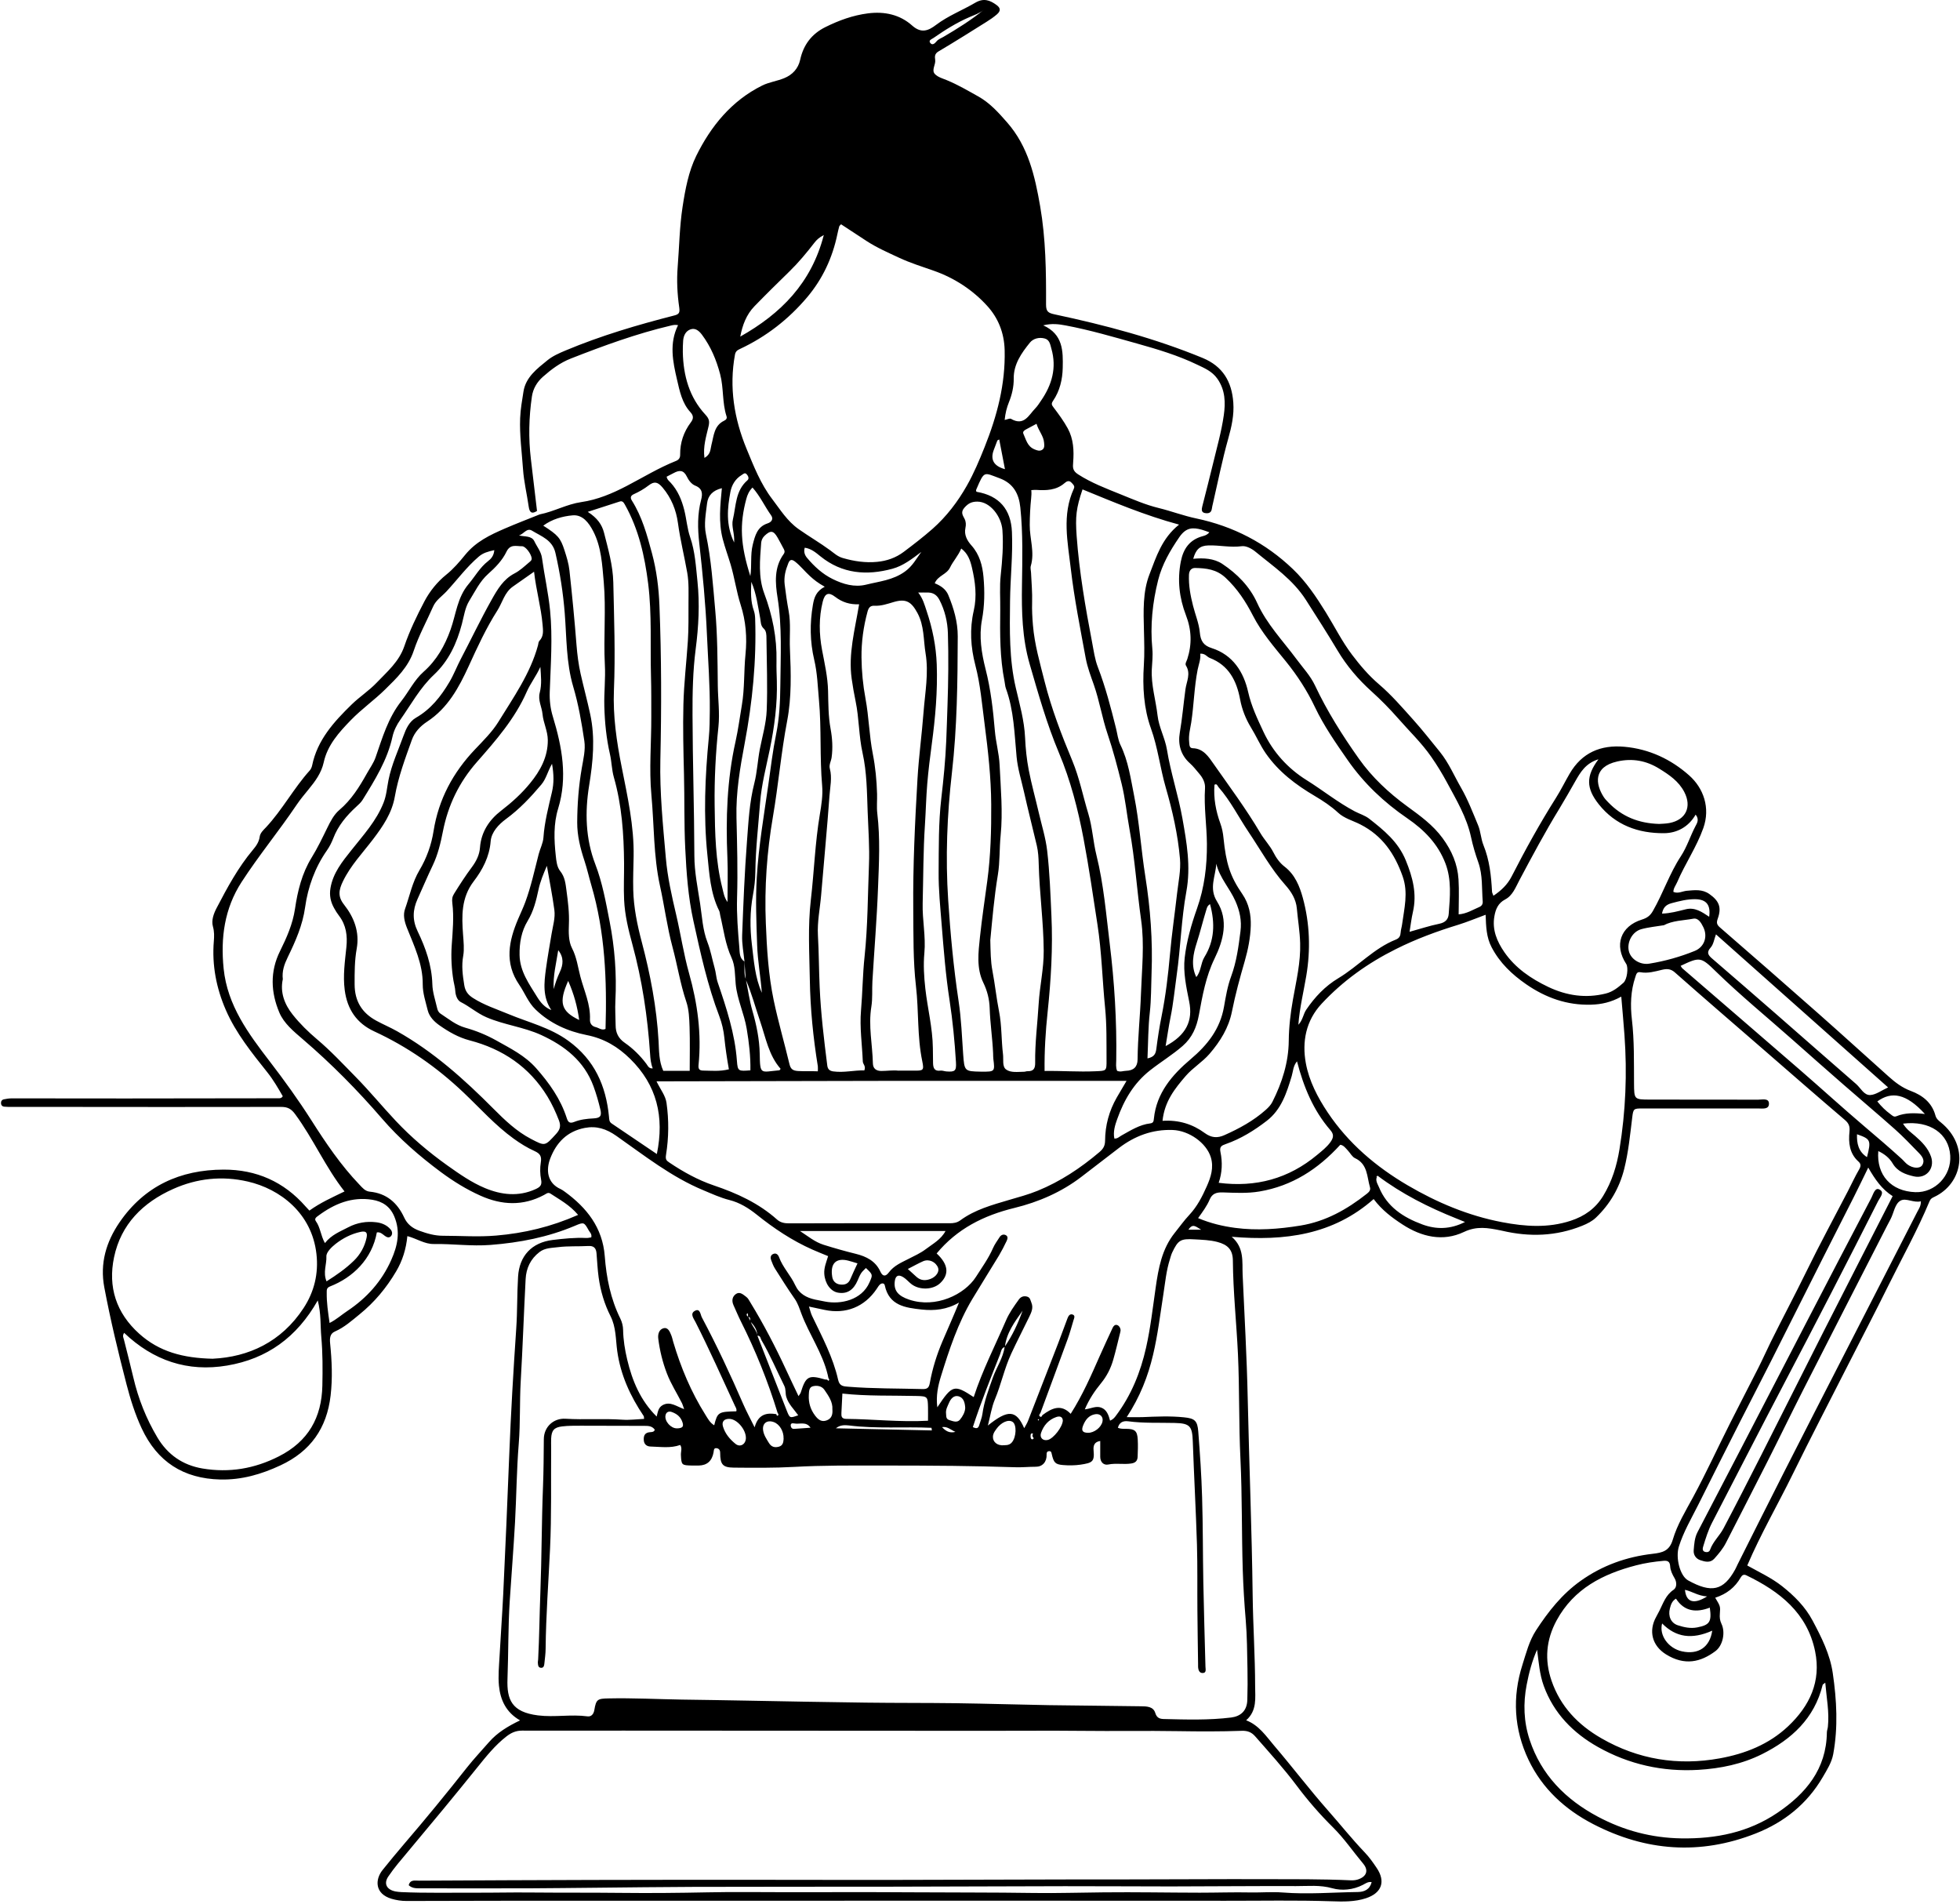 <svg width="524" height="509" viewBox="0 0 524 509" fill="none" xmlns="http://www.w3.org/2000/svg">
<path d="M143.613 136.539C142.251 137.434 141.59 137.084 141.356 135.463C140.877 132.093 140.059 128.762 139.826 125.379C139.515 120.842 138.879 116.331 139.061 111.755C139.152 109.357 139.58 107.024 139.943 104.691C140.539 100.815 143.574 98.56 146.363 96.291C147.764 95.151 149.489 94.399 151.214 93.673C160.643 89.72 170.409 86.842 180.292 84.314C181.576 83.99 181.784 83.537 181.589 82.163C181.071 78.585 180.889 74.981 181.174 71.339C181.602 65.986 181.667 60.606 182.484 55.292C183.198 50.599 184.106 45.791 186.142 41.656C190.046 33.736 195.584 26.918 203.768 22.86C205.597 21.953 207.724 21.681 209.631 20.903C211.835 20.009 213.405 18.349 213.924 15.977C214.793 11.972 217.01 9.055 220.668 7.241C224.274 5.452 227.996 4.091 232.043 3.572C236.491 3.002 240.603 3.909 243.871 6.839C246.362 9.055 248.281 8.148 250.266 6.644C253.508 4.195 257.282 2.756 260.745 0.721C262.976 -0.588 264.675 0.047 266.426 1.343C267.529 2.147 267.568 2.924 266.53 3.832C265.674 4.571 264.74 5.219 263.78 5.815C259.513 8.485 255.272 11.168 250.94 13.722C249.863 14.357 249.889 15.07 250.019 16.016C250.201 17.299 248.943 18.738 249.954 19.801C250.758 20.644 252.094 20.994 253.236 21.473C256.102 22.666 258.774 24.234 261.472 25.738C264.623 27.488 266.919 30.067 269.241 32.712C274.896 39.141 276.685 47.061 278.086 55.149C279.591 63.847 279.694 72.635 279.656 81.411C279.656 83.316 280.265 83.666 282.029 84.042C295.479 86.907 308.747 90.42 321.51 95.669C326.931 97.912 329.318 102.008 329.72 107.595C329.966 110.939 329.253 114.089 328.345 117.316C326.75 122.981 325.608 128.775 324.285 134.517C324.169 135.023 324.039 135.528 323.974 136.034C323.805 137.187 322.923 137.278 322.106 137.123C321.121 136.941 321.25 136.086 321.419 135.386C322.366 131.588 323.377 127.79 324.285 123.979C325.323 119.662 326.555 115.372 327.178 110.991C327.645 107.685 327.619 104.289 325.453 101.217C324.026 99.195 321.951 98.378 320.018 97.445C314.921 94.995 309.487 93.362 304.065 91.845C297.723 90.07 291.38 88.203 284.895 86.985C283.08 86.647 281.251 86.388 278.903 86.959C284.247 89.37 284.208 93.868 284.117 98.301C284.052 101.437 283.339 104.484 281.536 107.128C280.991 107.932 281.16 108.243 281.679 108.917C283.041 110.718 284.39 112.546 285.466 114.516C286.997 117.316 287.152 120.453 286.906 123.564C286.789 124.964 286.75 125.832 288.216 126.779C291.795 129.086 295.725 130.564 299.603 132.132C302.937 133.48 306.257 134.932 309.785 135.787C313.157 136.617 316.413 137.861 319.824 138.574C329.707 140.661 338.332 145.107 345.66 152.12C349.214 155.516 351.899 159.547 354.454 163.669C356.788 167.441 358.786 171.46 361.444 174.972C363.571 177.785 365.88 180.52 368.656 182.892C372.002 185.744 374.907 189.127 377.851 192.407C380.329 195.168 382.611 198.097 384.959 200.975C387.307 203.878 388.746 207.313 390.588 210.515C392.43 213.717 393.74 217.165 395.153 220.548C395.867 222.246 395.906 224.203 396.606 225.914C398.227 229.919 398.668 234.106 398.889 238.345C398.902 238.63 399.083 238.902 399.265 239.421C401.34 238.034 403.013 236.439 404.103 234.314C407.773 227.145 411.664 220.094 415.97 213.276C417.293 211.189 418.383 208.946 419.628 206.808C422.909 201.156 427.955 199.03 434.297 199.601C440.912 200.197 446.722 202.932 451.586 207.248C455.464 210.683 457.28 215.933 455.386 221.312C453.57 226.433 450.496 230.866 448.382 235.804C448.019 236.647 447.384 237.386 447.371 238.384C448.642 238.941 449.796 238.189 450.989 238.086C453.052 237.917 455.075 237.619 456.968 238.941C459.588 240.782 460.328 242.506 459.225 245.578C458.836 246.667 459.005 247.185 459.848 247.911C468.68 255.572 477.487 263.258 486.242 270.997C492.519 276.545 498.706 282.183 504.944 287.757C506.708 289.338 508.55 290.738 510.859 291.594C513.959 292.747 516.501 294.718 517.422 298.127C517.668 299.034 518.239 299.488 518.887 300.006C526.578 306.267 524.763 316.339 517.097 319.929C516.54 320.189 516.138 320.396 515.852 321.083C512.636 328.821 508.55 336.132 504.841 343.624C501.365 350.663 497.72 357.624 494.166 364.623C489.16 374.474 484.063 384.287 479.186 394.216C475.23 402.266 470.717 410.03 467.124 418.429C470.289 420.205 473.57 421.709 476.423 423.951C479.705 426.544 482.623 429.46 484.595 433.168C486.968 437.627 489.251 442.137 489.99 447.232C491.041 454.439 491.43 461.646 490.107 468.853C489.692 471.095 488.434 473.065 487.292 475.023C483.116 482.152 477.046 487.039 469.381 490.059C454.491 495.918 439.978 494.816 425.918 487.544C418.409 483.656 412.3 478.069 408.629 470.343C404.764 462.177 404.258 453.635 407.021 444.963C408.02 441.826 408.811 438.612 410.64 435.786C413.934 430.731 417.592 426.077 422.598 422.526C428.409 418.391 434.855 416.109 441.845 415.306C444.439 415.007 446.307 414.567 447.202 411.559C448.395 407.515 450.639 403.86 452.662 400.127C456.138 393.684 459.199 387.022 462.494 380.476C464.997 375.498 467.578 370.56 470.094 365.595C471.261 363.288 472.299 360.929 473.44 358.622C476.553 352.335 479.861 346.139 482.947 339.826C486.475 332.593 490.327 325.516 494.037 318.361C495.035 316.442 495.93 314.459 497.02 312.593C497.526 311.724 497.578 311.115 496.851 310.467C494.426 308.289 494.153 305.412 494.452 302.456C494.594 301.069 494.296 300.253 493.194 299.319C485.801 293.033 478.499 286.629 471.158 280.265C463.35 273.486 455.503 266.745 447.747 259.888C446.605 258.877 445.516 258.929 444.323 259.214C442.416 259.668 440.548 260.225 438.564 259.862C437.565 259.681 437.449 260.42 437.202 261.145C435.944 264.853 435.84 268.702 436.281 272.487C436.943 278.165 436.813 283.842 436.852 289.52C436.891 293.875 436.852 293.888 441.119 293.901C450.756 293.901 460.405 293.901 470.042 293.927C471.106 293.927 472.844 293.46 472.922 294.886C473.012 296.623 471.197 296.273 470.016 296.273C459.744 296.286 449.485 296.273 439.213 296.273C436.787 296.273 436.657 296.273 436.372 298.684C435.801 303.312 435.36 307.939 434.219 312.476C432.948 317.505 430.432 321.848 426.696 325.425C425.672 326.41 424.375 327.071 422.987 327.629C416.022 330.442 408.928 330.662 401.69 328.977C401.483 328.925 401.288 328.886 401.081 328.847C397.812 328.199 394.855 327.629 391.366 329.288C385.776 331.945 380.056 330.623 374.907 327.253C372.132 325.438 369.473 323.468 367.242 320.487C356.438 330.04 343.52 331.777 329.292 330.571C332.703 333.514 332.067 337.221 332.21 340.617C332.703 351.648 333.338 362.679 333.572 373.723C333.961 391.312 334.674 408.889 334.895 426.479C334.999 434.542 335.543 442.604 335.556 450.667C335.556 453.752 336.127 457.2 333.157 459.805C336.607 461.14 338.487 464.057 340.653 466.597C345.53 472.301 350.07 478.289 355.037 483.915C358.306 487.609 361.38 491.485 364.791 495.049C366.023 496.333 367.034 497.758 368.02 499.223C370.51 502.866 369.434 505.964 365.206 507.363C362.197 508.362 359.032 508.284 355.984 508.18C346.555 507.869 337.126 508.063 327.696 508.05C288.488 508.012 249.28 508.038 210.085 508.038C192.458 508.038 174.819 508.038 157.193 508.038C141.019 508.038 124.846 508.05 108.672 508.102C107.297 508.102 105.974 507.895 104.69 507.519C100.164 506.184 100.229 502.373 102.291 499.806C104.171 497.473 106.065 495.166 108.011 492.898C113.782 486.183 119.385 479.339 124.872 472.391C126.726 470.045 128.789 467.88 130.747 465.625C132.939 463.123 135.715 461.425 139.035 459.831C135.287 457.692 133.769 454.361 133.393 450.563C133.146 448.009 133.406 445.391 133.549 442.811C133.847 437.238 134.262 431.677 134.534 426.116C135.118 413.711 135.663 401.319 136.143 388.914C136.584 377.663 137.245 366.399 138.01 355.148C138.334 350.507 138.218 345.88 138.503 341.252C138.84 335.652 142.161 332.114 147.738 331.427C150.721 331.064 153.704 330.753 156.713 330.895C157.193 330.921 157.673 330.779 158.075 330.727C158.282 329.819 157.699 329.405 157.413 328.886C156.142 326.631 156.116 326.605 153.678 327.642C146.467 330.688 138.957 332.14 131.136 332.749C126.026 333.151 121.02 332.425 115.961 332.503C113.51 332.542 111.474 331.077 108.906 330.39C108.568 333.864 107.609 336.936 105.922 339.8C103.315 344.221 100.099 348.083 96.13 351.298C94.055 352.983 92.058 354.785 89.541 355.887C88.192 356.47 88.128 357.714 88.257 359.062C88.724 363.703 88.932 368.343 88.387 373.01C87.375 381.733 83.017 387.929 74.989 391.662C69.853 394.06 64.626 395.577 58.893 395.447C49.01 395.214 42.032 390.69 37.869 381.759C36.118 378 34.873 374.047 33.835 370.041C31.604 361.447 29.529 352.815 27.882 344.078C26.676 337.662 28.388 331.932 31.942 326.734C38.608 316.987 48.193 312.644 59.788 312.619C68.517 312.593 75.897 315.846 81.695 322.47C82.032 322.846 82.382 323.209 82.719 323.572C85.663 321.446 88.867 320.033 92.109 318.452C87.09 312.1 83.809 304.465 78.919 297.816C77.855 296.364 76.896 295.858 75.158 295.858C54.73 295.91 34.302 295.871 13.874 295.858C10.243 295.858 6.611 295.858 2.98 295.858C2.357 295.858 1.734 295.858 1.112 295.794C0.658 295.755 0.334 295.469 0.282 295.016C0.204 294.445 0.437 293.966 1.021 293.836C1.721 293.681 2.448 293.577 3.174 293.577C13.33 293.577 23.498 293.603 33.654 293.603C47.233 293.603 60.813 293.577 74.392 293.551C74.781 293.551 75.222 293.603 75.599 293.007C74.366 290.868 73.108 288.677 71.513 286.668C67.324 281.405 63.07 276.156 60.372 269.947C57.83 264.101 56.636 257.97 57.168 251.553C57.272 250.244 57.311 249 56.922 247.626C56.455 245.98 57.142 244.152 57.959 242.609C60.774 237.217 63.653 231.877 67.596 227.171C68.439 226.173 69.23 225.084 69.425 223.659C69.567 222.609 70.436 221.844 71.124 221.118C75.495 216.439 78.504 210.722 82.771 205.978C83.108 205.615 83.342 205.084 83.445 204.604C84.833 197.786 89.269 192.925 94.016 188.298C96.13 186.237 98.672 184.603 100.708 182.465C103.51 179.522 106.662 176.891 108.088 172.743C109.502 168.608 111.435 164.603 113.471 160.727C114.898 158.018 116.921 155.516 119.295 153.611C121.253 152.042 122.874 150.124 124.353 148.309C127.245 144.757 131.006 142.994 134.936 141.283C138.023 139.948 141.175 138.743 144.301 137.486C148.114 136.734 151.512 134.763 155.442 134.193C159.683 133.584 163.665 131.912 167.543 129.89C171.901 127.621 176.129 125.029 180.72 123.201C181.408 122.929 181.849 122.436 181.836 121.542C181.797 118.34 182.77 115.463 184.689 112.896C185.39 111.976 185.493 111.159 184.598 110.187C182.329 107.737 181.706 104.51 180.993 101.45C179.877 96.654 178.866 91.768 181.278 86.907C180.526 86.764 179.955 86.868 179.333 87.023C170.176 89.175 161.369 92.403 152.627 95.825C149.774 96.94 147.401 98.715 145.157 100.699C143.561 102.112 142.511 103.874 142.2 106C141.395 111.548 141.266 117.109 141.927 122.683C142.472 127.284 143.017 131.899 143.561 136.5L143.613 136.539ZM199.968 351.972C199.968 351.7 200.007 351.415 199.955 351.155C199.916 351 199.683 351.039 199.631 351.259C199.553 351.57 199.76 351.79 200.033 351.92C200.24 352.335 200.461 352.763 200.668 353.177C201.096 354.526 202.277 355.511 202.471 356.962C205.104 363.677 207.724 370.404 210.37 377.119C211.148 379.076 211.174 379.063 213.405 378.285C212.276 376.691 210.811 375.33 210.214 373.386C209.916 372.4 210.162 371.376 209.669 370.391C207.646 366.321 205.882 362.134 203.574 358.207C203.314 357.766 203.327 356.911 202.445 357.014C202.471 355.446 201.628 354.305 200.629 353.229C200.448 352.789 200.837 352.05 199.981 351.972H199.968ZM276.115 383.146C275.44 383.03 275.544 383.548 275.518 383.911C275.492 384.339 275.687 384.87 276.154 384.663C276.659 384.429 275.92 384.054 276.024 383.678C276.076 383.483 276.115 383.289 276.167 383.094C276.076 382.874 275.803 382.563 276.374 382.693C276.296 382.848 276.206 382.991 276.128 383.146H276.115ZM268.657 360.022C267.671 360.281 267.658 361.24 267.386 361.927C264.844 368.382 262.237 374.824 260.084 381.448C260.81 381.772 261.485 382.005 261.783 380.943C262.068 379.945 262.496 378.985 262.639 377.974C263.093 374.578 264.299 371.441 265.427 368.24C266.413 365.453 268.19 362.964 268.592 359.97C270.667 356.988 272.159 353.722 273.391 350.326C271.29 353.307 269.072 356.237 268.657 360.022ZM199.371 261.781C199.255 260.199 199.151 258.605 199.034 257.023C198.814 254.677 198.321 252.318 198.412 249.972C198.723 241.624 199.06 233.264 199.696 224.929C200.098 219.718 200.344 214.494 201.667 209.335C202.419 206.393 202.562 203.23 203.146 200.197C203.82 196.775 204.832 193.34 204.974 189.892C205.234 183.502 204.974 177.085 204.909 170.669C204.909 169.736 204.896 168.66 204.209 168.038C203.301 167.221 203.431 166.249 203.236 165.238C202.614 161.997 202.238 158.692 200.863 155.516C200.746 158.186 200.642 160.727 201.537 163.216C201.771 163.877 201.862 164.628 201.887 165.341C202.264 176.541 201.174 187.611 199.099 198.616C197.854 205.2 196.725 211.785 196.894 218.551C197.063 225.694 197.27 232.836 197.05 239.965C196.92 244.437 197.283 248.844 197.659 253.264C197.776 254.612 197.646 256.077 199.008 256.997C199.151 258.579 198.788 260.186 199.397 261.729C199.981 264.529 200.344 267.367 201.148 270.141C202.225 273.9 203.042 277.75 203.107 281.678C203.21 287.459 203.314 286.513 208.359 286.072C208.437 286.072 208.489 285.929 208.697 285.683C205.519 282.092 204.728 277.387 203.223 272.993C201.939 269.26 200.954 265.41 199.358 261.781H199.371ZM368.306 314.252C368.293 314.407 367.774 314.252 368.098 314.615C368.176 314.472 368.254 314.33 368.331 314.187C367.488 315.328 368.267 316.365 368.669 317.324C370.822 322.587 375.167 325.386 380.238 327.266C383.986 328.653 387.722 328.614 391.665 326.618C390.692 326.216 390.03 325.944 389.369 325.685C381.898 322.703 374.765 319.113 368.319 314.265L368.306 314.252ZM444.79 247.302C442.779 247.639 440.717 247.82 438.759 248.365C436.346 249.052 434.894 251.89 435.477 254.25C436.009 256.401 438.499 257.97 440.938 257.568C445.114 256.894 449.173 255.753 453.077 254.172C455.684 253.109 456.618 250.296 455.36 247.781C454.802 246.654 454.037 245.306 452.701 245.552C450.03 246.057 447.202 246.006 444.712 247.354L444.79 247.289V247.302ZM207.555 378C207.62 378.233 207.698 378.558 207.996 378.324C208.23 378.156 208.061 377.858 207.893 377.65C205.299 369.186 202.004 360.994 198.022 353.087C197.335 351.713 196.751 350.274 196.103 348.861C195.558 347.656 195.766 346.515 196.803 345.828C197.854 345.154 198.762 346.087 199.553 346.67C200.02 347.02 200.305 347.643 200.629 348.161C204.17 353.955 207.309 359.983 210.162 366.14C211.226 368.447 212.328 370.728 213.483 373.165C213.768 372.712 213.988 372.478 214.079 372.193C215.441 367.838 216.167 367.436 220.512 368.693C220.707 368.745 220.927 368.732 221.122 368.745C221.252 368.862 221.472 369.095 221.485 369.082C221.757 368.862 221.732 368.616 221.485 368.382C221.42 368.084 221.355 367.773 221.291 367.475C219.89 361.59 216.31 356.638 214.222 351.052C213.729 349.729 213.301 348.343 212.445 347.124C210.603 344.506 208.917 341.797 207.205 339.1C206.764 338.413 206.479 337.623 206.181 336.858C205.934 336.236 205.96 335.575 206.596 335.225C207.439 334.771 208.009 335.29 208.282 336.041C209.293 338.789 211.407 340.902 212.614 343.534C213.677 345.828 215.61 346.852 217.905 347.357C218.8 347.552 219.721 347.707 220.603 347.889C224.728 348.693 230.383 347.526 232.458 342.756C233.34 340.734 233.418 340.721 231.498 338.919C231.07 339.373 230.577 339.774 230.24 340.28C229.851 340.876 229.578 341.563 229.293 342.224C228.191 344.804 226.479 345.906 224.092 345.517C222.043 345.193 220.551 343.054 220.37 340.487C220.253 338.815 220.927 337.325 221.394 335.743C219.838 335.095 218.502 334.577 217.192 333.993C211.784 331.595 206.907 328.342 202.303 324.648C200.098 322.885 197.737 321.433 195.013 320.746C192.588 320.137 190.357 319.1 188.087 318.153C179.501 314.602 172.264 308.847 164.754 303.584C162.108 301.73 159.489 300.875 156.35 301.471C151.616 302.378 148.723 305.399 147.089 309.689C145.961 312.657 146.233 316.209 149.891 317.829C150.267 317.998 150.604 318.257 150.941 318.49C156.869 322.794 161.097 328.121 161.68 335.756C162.121 341.563 163.25 347.189 165.857 352.465C166.298 353.359 166.57 354.448 166.583 355.446C166.635 358.155 167.063 360.812 167.686 363.418C169.034 369.082 171.226 374.345 175.558 378.622C175.883 377.326 176.012 376.185 177.193 375.55C179.19 374.487 180.837 375.913 182.899 376.639C182.614 375.848 182.523 375.46 182.355 375.11C181.019 372.439 179.372 369.925 178.295 367.099C177.141 364.092 176.388 360.994 175.986 357.818C175.831 356.638 176.181 355.368 177.348 355.031C178.567 354.681 179.06 355.9 179.449 356.859C179.683 357.429 179.813 358.051 179.981 358.648C182.017 365.518 184.767 372.076 188.593 378.156C189.229 379.167 189.786 380.269 190.941 380.956C191.823 377.456 192.056 377.326 196.842 377.222C197.037 376.665 196.712 376.237 196.492 375.771C193.029 368.279 189.67 360.734 185.934 353.359C185.441 352.387 184.404 351.129 185.753 350.378C187.192 349.574 187.244 351.376 187.646 352.128C191.667 359.697 195.299 367.449 198.71 375.317C199.553 377.248 200.552 379.102 201.745 381.5C202.718 377.987 204.909 377.559 207.529 377.974L207.555 378ZM278.748 378.195C281.186 376.38 283.676 375.187 286.244 377.896C289.422 372.906 291.692 367.695 293.987 362.497C295.116 359.957 296.283 357.429 297.463 354.901C297.684 354.422 298.086 353.968 298.67 354.163C299.162 354.331 299.474 354.811 299.565 355.342C299.616 355.627 299.539 355.951 299.461 356.237C298.864 358.635 298.306 361.059 297.619 363.444C296.958 365.738 295.92 367.799 294.364 369.704C292.677 371.765 291.16 374.008 290.019 376.704C291.588 376.535 292.976 375.706 294.377 376.224C295.92 376.782 296.387 378.285 296.776 379.724C297.593 379.374 297.969 378.895 298.345 378.389C302.444 372.932 304.934 366.749 306.413 360.138C307.593 354.888 308.19 349.548 308.955 344.233C309.707 338.984 310.615 333.825 314.065 329.521C315.362 327.914 316.555 326.216 317.969 324.712C320.057 322.483 321.419 319.813 322.625 317.091C323.715 314.641 324.558 312.074 323.702 309.3C322.521 305.489 317.891 302.184 313.52 302.028C308.125 301.834 303.404 303.597 299.162 306.824C295.79 309.404 292.444 311.996 289.072 314.576C283.741 318.659 277.593 321.303 271.212 322.859C262.937 324.881 255.869 328.445 250.408 335.03C253.534 337.921 253.845 340.604 251.355 342.963C249.423 344.791 245.765 344.895 243.599 343.171C242.873 342.587 242.263 341.848 241.485 341.369C240.136 340.539 239.371 340.993 239.202 342.574C238.943 344.985 240.136 346.398 243.093 347.383C250.162 349.742 257.879 346.035 260.914 341.291C262.522 338.763 264.286 336.339 265.492 333.566C265.946 332.542 266.634 331.608 267.243 330.662C267.619 330.079 268.242 329.819 268.865 330.118C269.604 330.481 269.344 331.206 269.098 331.738C268.475 333.047 267.814 334.33 267.075 335.575C264.727 339.463 262.289 343.3 259.954 347.202C256.102 353.631 253.78 360.721 251.576 367.812C250.797 370.314 250.188 373.074 250.59 376.147C254.598 370.119 255.09 369.989 260.317 373.424C262.626 366.321 266.024 359.697 268.968 352.892C269.837 350.883 271.108 349.107 272.379 347.344C272.911 346.606 273.637 346.32 274.558 346.554C275.44 346.774 275.479 347.565 275.752 348.213C276.335 349.639 275.687 350.857 275.116 352.063C273.547 355.316 271.874 358.518 270.356 361.797C268.527 365.725 267.658 370.015 265.985 374.021C265.09 376.16 264.753 378.532 264.105 381.02C269.513 376.678 271.679 376.834 273.819 381.733C274.182 381.046 274.584 380.45 274.831 379.802C277.541 372.88 280.226 365.958 282.898 359.036C283.754 356.833 284.532 354.59 285.388 352.374C285.609 351.803 285.972 351.116 286.711 351.337C287.554 351.596 287.165 352.322 286.997 352.879C286.491 354.564 286.037 356.262 285.44 357.909C283.041 364.493 280.589 371.078 278.164 377.65C278.008 377.948 277.606 378.272 277.995 378.583C278.449 378.946 278.553 378.428 278.735 378.169L278.748 378.195ZM301.173 378.778C302.937 378.778 304.156 378.817 305.375 378.778C309.11 378.622 312.833 378.441 316.555 378.83C319.37 379.115 320.135 379.698 320.355 382.641C320.809 388.5 321.211 394.371 321.38 400.243C321.614 407.787 321.562 415.344 321.704 422.901C321.847 430.42 322.08 437.925 322.275 445.443C322.288 446.13 322.586 447.102 321.614 447.167C320.615 447.245 320.329 446.337 320.304 445.43C320.304 445.222 320.304 445.015 320.304 444.808C320.239 440.05 320.161 435.293 320.122 430.536C320.07 424.651 320.174 418.754 320.005 412.869C319.72 403.678 319.214 394.501 318.89 385.311C318.747 381.189 318.151 380.424 314.026 380.333C309.902 380.23 305.764 380.437 301.64 379.893C300.278 379.711 299.24 380.152 298.864 381.63C299.577 381.928 300.291 381.902 301.017 381.902C303.391 381.902 304.039 382.459 304.169 384.715C304.26 386.257 304.208 387.826 304.143 389.381C304.091 390.418 303.624 390.988 302.431 391.17C300.382 391.481 298.345 391.014 296.283 391.442C295.09 391.688 294.143 390.82 294.143 389.381C294.143 387.968 294.143 386.568 294.143 385.155C292.574 385.376 292.249 386.387 292.366 387.644C292.651 390.703 292.042 391.001 288.864 391.481C287.334 391.701 285.751 391.714 284.208 391.585C282.107 391.416 281.705 390.924 281.186 388.655C281.095 388.253 281.056 387.826 280.46 387.877C279.915 387.916 279.785 388.279 279.811 388.72C279.902 390.768 278.67 392.051 276.919 392.038C275.077 392.038 273.248 392.233 271.407 392.168C265.881 391.986 260.343 391.87 254.805 391.805C248.294 391.727 241.77 391.714 235.259 391.714C227.62 391.714 219.981 391.649 212.328 392.077C206.959 392.375 201.563 392.323 196.181 392.272C193.211 392.246 192.549 391.429 192.536 388.344C192.536 387.527 192.173 387.139 191.524 387.074C190.798 386.996 190.85 387.709 190.772 388.176C190.357 390.491 189.034 391.671 186.803 391.714C186.181 391.714 185.558 391.714 184.936 391.714C182.225 391.649 182.173 391.559 182.043 388.927C181.991 388.02 182.445 387.061 181.849 386.218C179.242 387.152 176.544 386.698 173.898 386.633C172.912 386.607 172.16 386.037 172.108 384.87C172.043 383.639 172.472 382.887 173.807 382.796C174.287 382.757 174.871 382.77 175.053 382.135C174.287 381.059 173.185 381.111 172.056 381.111C166.453 381.111 160.863 381.072 155.26 381.072C153.6 381.072 151.927 381.059 150.293 381.254C148.114 381.513 147.452 382.33 147.349 384.494C147.31 385.324 147.349 386.153 147.349 386.983C147.271 395.992 147.478 405.014 147.05 414.009C146.635 422.888 145.961 431.755 145.87 440.66C145.87 441.995 145.663 443.33 145.533 444.665C145.481 445.184 145.377 445.767 144.716 445.78C143.86 445.78 143.847 445.067 143.795 444.458C143.769 444.16 143.86 443.835 143.873 443.537C144.184 437.549 144.236 431.547 144.469 425.546C144.832 416.161 144.794 406.75 145.17 397.353C145.338 393.127 145.351 388.888 145.39 384.65C145.416 381.306 148.062 379.024 151.162 379.206C156.233 379.517 161.317 379.115 166.402 379.465C168.321 379.595 170.254 379.335 172.199 379.245C172.134 378.83 172.173 378.596 172.069 378.454C168.503 373.165 165.909 367.514 165.014 361.11C164.586 357.986 164.728 354.746 163.211 351.765C161.577 348.537 160.552 345.076 160.046 341.434C159.748 339.282 159.657 337.117 159.476 334.965C159.359 333.617 158.762 332.943 157.284 333.034C154.599 333.19 151.875 333.008 149.216 333.345C147.543 333.566 145.714 333.501 144.21 334.667C141.823 336.508 140.682 338.984 140.526 341.861C140.047 350.948 139.748 360.047 139.216 369.134C138.892 374.721 139.139 380.307 138.685 385.894C138.114 392.894 138.075 399.932 137.686 406.945C137.297 413.957 136.726 420.957 136.272 427.97C135.831 434.879 135.935 441.813 135.676 448.735C135.468 454.296 136.804 457.614 143.821 458.496C148.244 459.053 152.653 458.159 157.063 458.755C158.01 458.885 158.697 458.237 158.892 457.07C159.372 454.205 159.735 454.011 162.679 453.959C169.19 453.816 175.701 454.166 182.212 454.27C187.88 454.361 193.561 454.426 199.229 454.542C209.981 454.75 220.733 454.944 231.485 455.087C239.552 455.19 247.62 455.139 255.687 455.242C263.923 455.359 272.172 455.618 280.408 455.761C288.592 455.89 296.776 455.929 304.96 456.059C306.503 456.085 308.319 456.059 308.864 457.861C309.266 459.196 310.096 459.442 311.134 459.468C317.139 459.611 323.157 459.805 329.136 459.066C331.6 458.755 333.39 457.355 333.468 454.348C333.546 451.574 333.572 448.787 333.507 446.013C333.416 441.671 333.403 437.315 333.04 432.986C332.664 428.566 332.392 424.107 332.249 419.7C331.938 409.771 332.106 399.829 331.626 389.9C331.172 380.606 331.393 371.286 330.965 361.979C330.576 353.618 329.668 345.296 329.603 336.91C329.577 334.032 328.228 332.684 325.479 331.958C323.442 331.427 321.38 331.375 319.318 331.258C315.634 331.038 314.96 331.453 313.378 334.784C313.118 335.341 312.963 335.951 312.781 336.547C311.795 339.619 311.51 342.821 311.017 345.983C310.174 351.376 309.525 356.82 308.267 362.121C306.919 367.838 304.804 373.334 301.186 378.843L301.173 378.778ZM397.177 244.502C394.505 245.487 392.222 246.446 389.875 247.172C384.155 248.922 378.565 250.983 373.208 253.666C365.737 257.386 359.032 262.156 353.338 268.275C349.123 272.798 348.059 278.424 349.11 284.166C349.979 288.911 352.262 293.318 354.972 297.362C360.485 305.593 367.891 311.867 376.334 316.818C384.181 321.42 392.546 324.946 401.587 326.67C407.773 327.849 413.869 328.277 419.952 326.281C423.61 325.075 426.541 323.027 428.603 319.644C430.964 315.781 432.235 311.62 432.961 307.2C434.621 297.064 435.036 286.888 434.297 276.661C434.063 273.33 433.739 270.012 433.441 266.382C430.704 267.899 428.123 268.456 425.399 268.534C418.94 268.728 413.221 266.68 407.981 263.051C404.206 260.432 400.964 257.36 398.785 253.2C397.371 250.516 397.293 247.678 397.177 244.502ZM224.857 59.932C224.598 60.243 224.403 60.36 224.364 60.529C224.17 61.229 224.014 61.928 223.859 62.641C222.549 68.915 219.916 74.567 215.778 79.466C210.785 85.364 204.819 90.005 197.802 93.284C197.166 93.582 196.661 93.88 196.492 94.788C194.884 103.511 196.284 111.95 199.592 119.961C201.498 124.575 203.353 129.345 206.453 133.402C208.619 136.241 210.435 139.248 213.509 141.426C216.284 143.383 219.215 145.081 221.952 147.091C222.977 147.842 223.911 148.75 225.324 149.152C228.359 150.033 231.407 150.474 234.494 150.176C237.049 149.929 239.449 149.126 241.628 147.492C244.26 145.509 246.854 143.513 249.319 141.348C253.054 138.043 256.063 134.089 258.489 129.799C260.356 126.519 261.835 122.994 263.249 119.455C266.569 111.133 268.813 102.708 268.592 93.608C268.475 88.903 266.815 84.936 263.949 81.787C260.084 77.522 255.207 74.32 249.643 72.363C246.543 71.274 243.366 70.289 240.395 68.902C237.451 67.528 234.468 66.232 231.693 64.43C229.397 62.94 227.114 61.41 224.831 59.932H224.857ZM301.186 288.898C279.902 288.898 259.137 288.885 238.372 288.898C217.555 288.924 196.725 288.988 175.519 289.027C176.609 291.27 177.919 292.851 178.191 294.783C178.84 299.397 178.801 304.063 178.062 308.652C177.854 309.922 178.178 310.221 178.982 310.752C182.679 313.241 186.596 315.405 190.798 316.831C197.011 318.931 202.847 321.588 207.789 326.009C208.632 326.76 209.721 326.994 210.941 326.981C225.246 326.929 239.552 326.942 253.858 326.955C254.896 326.955 255.817 326.851 256.738 326.177C260.629 323.312 265.233 322.068 269.785 320.72C272.353 319.968 274.947 319.281 277.412 318.27C283.495 315.794 288.903 312.191 293.91 307.952C294.934 307.084 295.427 306.28 295.44 304.88C295.466 300.784 296.517 296.921 298.566 293.344C299.318 292.034 300.096 290.725 301.186 288.885V288.898ZM154.547 324.712C152.29 322.042 149.618 320.655 147.154 319.022C146.493 318.594 146.013 319.1 145.468 319.385C139.839 322.405 134.145 322.133 128.464 319.592C124.69 317.907 121.201 315.742 117.855 313.267C112.122 309.002 106.778 304.375 102.096 298.943C95.572 291.386 88.556 284.283 80.955 277.776C78.53 275.689 75.897 273.537 74.678 270.634C72.421 265.267 72.123 259.733 74.872 254.198C76.636 250.633 78.257 247.004 78.867 242.92C79.567 238.163 80.709 233.445 83.316 229.219C84.872 226.692 86.169 223.996 87.479 221.312C88.348 219.537 89.269 217.722 90.735 216.49C93.938 213.768 96.078 210.333 98.076 206.756C98.88 205.317 99.878 203.956 100.41 202.426C102.226 197.203 103.756 191.875 107.284 187.403C109.308 184.837 110.747 181.765 113.225 179.574C116.739 176.463 118.918 172.613 120.462 168.271C121.927 164.175 122.239 159.69 125.287 156.099C126.999 154.077 128.283 151.692 130.436 150.02C131.292 149.359 132.031 148.555 132.148 147.039C130.475 147.428 129.191 147.752 128.01 148.763C124.768 151.524 122.252 154.959 119.385 158.057C118.166 159.379 116.545 160.39 115.78 162.153C114.055 166.067 111.966 169.865 110.618 173.909C109.165 178.291 106.013 181.285 102.978 184.266C100.073 187.131 96.675 189.516 93.796 192.484C90.618 195.764 87.557 199.134 86.545 203.762C85.923 206.613 84.237 208.869 82.512 210.969C81.409 212.317 80.281 213.665 79.308 215.104C74.587 222.116 69.191 228.649 64.587 235.752C59.983 242.869 58.958 250.685 59.788 258.89C60.787 268.728 66.416 276.285 72.162 283.765C76.066 288.846 79.814 294.057 83.251 299.449C87.116 305.528 91.124 311.452 96.117 316.663C96.869 317.44 97.583 318.387 98.867 318.516C103.328 318.944 106.234 321.472 108.05 325.412C108.88 327.214 110.241 328.277 112.096 328.951C114.158 329.703 116.208 330.299 118.413 330.299C123.16 330.299 127.881 330.662 132.654 330.247C140.137 329.612 147.271 327.927 154.547 324.725V324.712ZM458.551 427.036C459.9 429.305 459.965 429.305 459.796 431.34C459.718 432.299 459.796 433.116 460.224 434.01C461.339 436.317 460.6 439.83 458.629 441.308C454.66 444.289 450.367 445.274 445.386 442.176C441.69 439.869 440.665 435.916 442.792 432.131C443.091 431.586 443.389 431.042 443.661 430.484C444.673 428.475 445.347 426.31 447.423 424.924C448.317 424.327 448.33 422.888 447.682 421.813C447.098 420.815 446.579 419.777 446.515 418.637C446.437 417.392 445.866 417.081 444.712 417.185C442.235 417.405 439.783 417.768 437.397 418.391C428.538 420.698 420.782 424.612 416.165 433.09C413.337 438.288 412.883 443.667 414.803 449.241C417.164 456.111 421.872 461.01 428.071 464.588C437.967 470.304 448.629 472.002 459.77 469.98C466.54 468.749 472.883 466.273 478.045 461.412C483.842 455.942 486.903 449.409 485.269 441.399C483.168 431.107 475.775 425.351 466.891 421.061C466.177 420.711 465.723 421.022 465.373 421.631C463.881 424.249 461.677 426.025 458.551 427.049V427.036ZM109.269 503.89C109.671 502.308 110.968 502.684 112.018 502.671C127.556 502.593 143.094 502.516 158.645 502.477C172.497 502.438 186.362 502.438 200.214 502.438C213.47 502.438 226.738 502.49 239.993 502.464C260.706 502.438 281.432 502.321 302.146 502.334C314 502.334 325.855 502.23 337.709 502.269C345.53 502.295 353.364 502.217 361.185 502.58C361.795 502.606 362.443 502.542 363.014 502.36C365.309 501.621 365.997 499.975 364.44 498.121C361.743 494.907 359.382 491.407 356.399 488.452C352.871 484.965 349.616 481.219 346.659 477.265C343.196 472.651 339.331 468.386 335.543 464.07C334.584 462.981 333.494 462.566 332.003 462.618C326.335 462.825 320.667 462.799 314.986 462.708C306.4 462.566 297.801 462.734 289.214 462.631C280.615 462.54 272.016 462.631 263.404 462.618C231.135 462.605 198.878 462.579 166.609 462.566C157.608 462.566 148.594 462.592 139.593 462.566C137.958 462.566 136.713 463.097 135.39 464.121C132.342 466.493 129.956 469.488 127.608 472.404C121.538 479.948 115.365 487.389 109.152 494.803C107.31 497.007 105.404 499.197 103.795 501.582C102.498 503.514 103.432 505.121 105.767 505.562C106.273 505.652 106.791 505.704 107.31 505.73C113.808 506.015 120.306 505.86 126.804 505.886C131.759 505.912 136.726 505.782 141.681 505.834C149.839 505.912 157.997 505.847 166.168 505.938C173.781 506.028 181.408 505.951 189.034 505.795C196.168 505.639 203.314 505.756 210.448 505.756C221.407 505.756 232.38 505.704 243.34 505.782C254.377 505.86 265.427 505.795 276.465 505.964C282.626 506.054 288.825 505.847 295.012 505.795C303.598 505.704 312.184 505.873 320.77 505.886C325.297 505.886 329.811 505.73 334.337 505.821C337.203 505.873 340.083 505.614 342.91 505.834C349.629 506.365 356.321 505.795 363.014 505.704C364.726 505.678 366.204 505.069 366.71 503.06C365.75 502.879 365.037 503.449 364.376 503.786C361.743 505.16 358.682 505.406 356.217 504.706C352.897 503.76 349.732 504.136 346.503 504.123C335.323 504.084 324.143 504.201 312.963 504.214C303.533 504.214 294.117 504.136 284.688 504.149C269.241 504.175 253.806 504.253 238.359 504.278C220.681 504.304 203.003 504.278 185.325 504.33C176.544 504.356 167.763 504.486 158.983 504.564C153.107 504.615 147.245 504.693 141.369 504.719C131.642 504.745 121.914 504.719 112.187 504.719C111.149 504.719 110.125 504.693 109.256 503.877L109.269 503.89ZM142.744 152.833C140.656 154.298 138.892 155.542 137.128 156.773C134.859 158.355 134.327 161.051 132.952 163.203C129.956 167.908 127.634 172.95 125.326 178.006C122.693 183.761 119.735 189.244 114.21 192.873C112.394 194.066 110.864 195.647 110.099 197.786C108.322 202.738 106.467 207.689 105.559 212.887C104.781 217.359 102.369 220.846 99.736 224.32C96.947 227.988 93.731 231.319 91.681 235.571C90.54 237.917 90.294 239.654 91.967 241.78C94.665 245.202 96.169 249.091 95.365 253.563C94.794 256.738 94.794 259.927 94.807 263.142C94.833 267.536 96.701 270.712 100.644 272.837C102.459 273.823 104.353 274.613 106.143 275.624C115.87 281.107 124.08 288.457 131.901 296.325C134.962 299.397 138.088 302.404 142.005 304.439C145.779 306.41 145.675 306.358 148.697 303.052C149.787 301.86 149.969 300.875 149.424 299.449C148.568 297.232 147.582 295.094 146.35 293.071C141.512 285.164 134.392 280.381 125.546 278.074C122.576 277.296 120.008 275.819 117.557 274.108C116.13 273.123 114.781 271.774 114.353 270.051C113.795 267.756 113.004 265.475 113.017 263.09C113.056 257.646 110.734 252.863 108.802 248.015C108.101 246.252 107.712 244.515 108.296 242.92C109.528 239.46 110.216 235.817 112.148 232.577C114.055 229.375 115.326 225.836 115.909 222.142C117.258 213.639 121.11 206.471 127.025 200.262C129.217 197.954 131.59 195.608 133.211 192.99C137.245 186.444 141.772 180.067 143.834 172.471C143.938 172.069 143.938 171.563 144.197 171.304C145.442 170.008 145.183 168.478 145.053 166.91C144.651 162.282 143.341 157.81 142.783 152.833H142.744ZM75.599 261.755C74.846 265.267 76.079 268.469 78.257 271.204C80.164 273.602 82.382 275.78 84.73 277.763C88.452 280.9 91.746 284.439 95.131 287.887C98.828 291.646 102.174 295.729 105.793 299.579C109.982 304.038 114.625 307.952 119.619 311.517C122.835 313.798 126.052 316.054 129.658 317.557C134.054 319.385 138.607 319.916 143.172 317.842C144.34 317.311 144.962 316.805 144.664 315.315C144.366 313.811 144.34 312.191 144.586 310.674C144.845 309.067 144.391 308.328 142.926 307.667C140.967 306.786 139.126 305.645 137.349 304.362C132.368 300.771 128.309 296.169 123.899 291.996C116.765 285.229 108.919 279.772 100.034 275.663C95.365 273.498 92.836 269.804 92.161 264.632C91.655 260.757 92.213 256.985 92.602 253.187C92.927 250.102 92.55 247.289 90.644 244.774C90.151 244.126 89.697 243.426 89.308 242.7C88.387 241.041 88.024 239.356 88.348 237.386C89.035 233.315 91.513 230.295 93.925 227.262C97.116 223.231 100.618 219.446 102.55 214.533C103.328 212.563 103.458 210.515 103.86 208.506C104.69 204.332 106.506 200.469 107.933 196.503C108.529 194.843 109.411 192.873 111.188 191.849C115.17 189.568 117.868 186.159 120.163 182.27C121.331 180.3 122.122 178.187 123.173 176.178C125.935 170.915 128.49 165.549 131.408 160.351C132.991 157.525 134.586 154.816 137.517 153.286C139.022 152.509 140.176 151.394 141.434 150.331C141.862 149.968 142.212 149.748 142.135 149.152C141.966 147.985 140.487 145.976 139.567 146.002C138.075 146.028 136.428 145.328 135.403 147.466C134.288 149.787 132.459 151.666 130.501 153.403C128.257 155.399 126.973 158.147 125.429 160.636C124.34 162.412 124.029 164.693 123.484 166.78C122.122 171.939 119.982 176.632 116 180.365C112.291 183.839 109.878 188.323 106.986 192.433C106.104 193.677 105.313 195.206 104.937 196.879C103.575 203.126 100.229 208.48 96.921 213.82C96.493 214.507 95.845 215.078 95.235 215.635C92.628 218.033 90.384 220.69 89.1 224.06C88.659 225.201 88.102 226.303 87.375 227.34C84.198 231.89 82.317 237.126 81.578 242.454C80.903 247.328 78.997 251.579 76.948 255.805C76.001 257.762 75.352 259.525 75.612 261.768L75.599 261.755ZM320.887 174.726C321.043 176.23 320.472 177.578 320.187 178.978C319.266 183.644 319.188 188.414 318.475 193.094C318.202 194.818 317.71 196.529 317.917 198.317C317.995 199.017 317.904 199.964 318.877 199.99C321.704 200.041 323.144 202.31 324.376 204.073C328.669 210.204 333.157 216.218 336.97 222.686C338.008 224.449 339.486 225.966 340.407 227.768C341.172 229.297 342.145 230.658 343.416 231.63C346.231 233.782 347.463 236.919 348.306 239.991C350.173 246.822 350.407 253.835 349.227 260.847C348.513 265.099 347.463 269.299 347.113 273.9C348.319 272.63 348.41 271.075 349.214 269.882C351.509 266.499 354.246 263.595 357.787 261.469C363.105 258.281 367.307 253.459 373.195 251.126C374.116 250.763 374.401 250.14 374.466 249.22C374.505 248.507 374.752 247.807 374.842 247.094C375.413 242.83 376.541 238.63 374.998 234.249C372.871 228.208 369.59 223.373 363.701 220.366C361.704 219.342 359.395 218.759 357.735 217.216C355.828 215.453 353.701 214.054 351.509 212.757C346.438 209.763 341.86 206.328 338.41 201.376C336.866 199.147 335.842 196.71 334.441 194.442C333.053 192.173 332.041 189.62 331.549 186.988C330.615 181.933 328.501 177.811 323.429 175.854C322.651 175.556 322.249 174.635 320.887 174.713V174.726ZM427.345 202.945C423.895 204.008 422.507 206.432 421.119 208.869C419.732 211.293 418.37 213.717 416.917 216.102C413.091 222.349 409.641 228.805 406.204 235.273C405.192 237.165 404.414 239.356 402.404 240.406C400.484 241.404 399.849 243.05 399.524 244.891C398.876 248.494 400.212 251.644 402.183 254.496C405.14 258.76 409.304 261.586 413.921 263.79C418.837 266.123 423.934 266.888 429.303 265.553C431.223 265.073 432.624 263.906 434.012 262.688C435.023 261.806 435.386 258.592 434.764 257.646C431.482 252.642 433.22 247.574 438.966 245.785C440.354 245.357 441.197 244.735 441.91 243.465C444.634 238.721 446.359 233.445 449.368 228.869C451.028 226.342 451.884 223.464 453.272 220.833C453.7 220.029 454.361 219.018 453.324 217.735C451.417 221.053 448.305 222.673 444.88 222.699C438.006 222.751 431.872 220.574 427.41 214.948C424.038 210.683 423.96 207.469 427.345 202.945ZM298.631 286.214C299.603 286.603 300.304 286.214 301.017 286.214C303.066 286.163 304.104 285.156 304.13 283.194C304.182 277.296 304.83 271.437 305.038 265.553C305.271 259.007 305.998 252.422 305.077 245.915C303.935 237.852 303.443 229.712 301.977 221.688C301.238 217.631 300.849 213.483 299.863 209.491C298.76 205.019 297.593 200.56 296.102 196.166C294.649 191.888 293.949 187.364 292.444 183.061C291.627 180.741 290.732 178.394 290.278 175.996C288.812 168.012 287.204 160.027 286.27 151.977C285.453 144.874 283.858 137.615 287.087 130.616C287.425 129.89 286.919 129.514 286.491 129.034C285.777 128.256 285.116 128.684 284.61 129.125C282.366 131.069 279.72 131.121 276.997 130.94C276.595 130.914 276.193 130.978 275.713 131.004C275.791 131.795 275.752 132.495 275.674 133.208C275.427 135.554 275.311 137.926 275.298 140.285C275.259 143.941 276.672 147.557 275.583 151.264C275.414 151.822 275.622 152.496 275.648 153.118C275.765 155.736 276.011 158.368 275.933 160.986C275.868 163.047 275.985 165.069 276.154 167.104C276.582 172.263 278.021 177.189 279.279 182.179C281.121 189.477 283.819 196.464 286.685 203.347C288.592 207.948 289.513 212.731 290.939 217.424C292.055 221.066 292.224 224.955 293.144 228.636C295.064 236.375 295.712 244.295 296.672 252.15C297.943 262.506 298.592 272.941 298.423 283.402C298.41 284.322 298.255 285.268 298.657 286.214H298.631ZM306.763 282.896C308.553 282.533 308.968 281.678 309.136 280.394C309.513 277.426 309.966 274.458 310.563 271.528C311.653 266.071 312.301 260.575 312.794 255.027C313.274 249.596 314.078 244.204 314.688 238.786C315.038 235.714 315.725 232.59 315.466 229.556C314.908 223.088 313.455 216.698 311.666 210.515C310.148 205.278 309.564 199.86 307.697 194.688C305.777 189.348 305.427 183.54 305.803 177.811C306.011 174.7 305.907 171.615 305.829 168.504C305.699 163.436 305.479 158.199 307.321 153.481C309.11 148.879 310.589 143.902 315.219 140.221C306.011 137.732 297.736 134.219 289.409 130.81C287.71 135.813 287.464 138.069 287.84 143.28C288.54 152.859 290.174 162.295 291.977 171.719C292.405 173.948 292.69 176.204 293.52 178.343C295.557 183.657 296.983 189.14 298.358 194.649C298.734 196.153 298.89 197.747 299.552 199.108C301.666 203.437 302.301 208.195 303.222 212.783C304.623 219.848 305.064 227.094 306.192 234.21C307.554 242.804 308.203 251.437 307.865 260.121C307.736 263.608 307.788 267.108 307.398 270.608C306.944 274.587 306.97 278.606 306.776 282.883L306.763 282.896ZM240.24 286.163C241.576 286.163 242.912 286.163 244.247 286.163C246.854 286.189 247.075 286.124 246.569 283.661C245.181 277.037 245.661 270.284 244.883 263.608C244.092 256.777 244.222 249.829 244.157 242.933C244.053 231.358 244.611 219.796 245.285 208.221C245.635 202.245 246.452 196.321 246.906 190.359C247.308 185.122 248.32 179.911 247.451 174.648C246.854 171.019 247.127 167.26 245.259 163.812C243.651 160.856 242.237 159.936 238.943 160.908C237.257 161.401 235.596 161.997 233.807 161.906C232.652 161.842 232.211 162.438 231.926 163.501C230.837 167.506 230.279 171.602 230.318 175.711C230.357 179.392 230.707 183.087 231.394 186.755C232.302 191.616 232.38 196.632 233.34 201.48C234.04 205.045 234.377 208.583 234.481 212.174C234.533 213.924 234.338 215.7 234.546 217.437C235.337 224.047 235 230.658 234.74 237.256C234.429 245.591 233.729 253.925 233.236 262.26C233.106 264.529 233.314 266.849 232.951 269.091C232.121 274.185 233.249 279.202 233.366 284.244C233.392 285.54 234.183 286.253 235.609 286.253C237.153 286.253 238.709 285.994 240.253 286.176L240.24 286.163ZM410.925 440.958C409.589 443.978 408.759 447.115 408.149 450.317C407.19 455.268 407.358 460.22 408.941 465.003C412.053 474.452 418.603 481.011 427.215 485.587C434.154 489.281 441.573 491.251 449.511 491.368C458.745 491.511 467.435 489.774 475.165 484.55C482.779 479.404 488.278 472.871 488.408 463.071C488.408 462.566 488.628 462.06 488.68 461.542C489.095 457.64 488.317 453.842 487.98 449.759C487.526 450.122 487.305 450.213 487.279 450.343C485.087 459.312 478.966 464.899 471.106 468.84C465.775 471.51 459.978 472.702 454.05 473.052C444.53 473.61 435.477 471.601 427.215 466.947C420.601 463.227 415.4 457.977 412.715 450.602C411.586 447.491 411.379 444.237 410.938 440.971L410.925 440.958ZM279.241 286.253C283.858 286.176 288.345 286.538 292.859 286.331C295.803 286.201 295.855 286.331 295.829 283.272C295.803 278.619 295.907 273.965 295.44 269.312C294.701 261.923 294.545 254.496 293.404 247.12C292.223 239.473 291.134 231.838 289.694 224.229C288.203 216.322 286.205 208.571 283.093 201.195C279.85 193.482 277.606 185.498 275.285 177.513C273.274 170.591 273.106 163.436 273.222 156.346C273.326 149.424 273.495 142.515 272.781 135.632C272.405 132.002 270.94 129.203 267.23 127.829C263.028 126.286 263.197 125.716 261.083 130.654C260.979 130.901 260.81 131.212 261.121 131.458C267.127 132.482 270.278 136.137 270.538 142.178C270.81 148.361 270.097 154.518 270.032 160.701C269.941 168.452 269.785 176.178 271.562 183.813C272.587 188.22 273.845 192.588 274.053 197.164C274.182 200.041 274.481 202.945 275.025 205.784C275.765 209.62 276.828 213.392 277.71 217.203C278.501 220.612 279.565 223.957 279.967 227.457C280.628 233.212 280.836 238.98 281.095 244.761C281.497 253.355 280.978 261.897 280.084 270.452C279.526 275.663 279.202 280.926 279.266 286.279L279.241 286.253ZM513.557 321.083C511.663 321.588 509.588 320.124 508.148 320.888C506.553 321.718 506.332 324.194 505.411 325.905C505.113 326.449 504.828 326.994 504.542 327.551C497.059 342.172 489.562 356.794 482.117 371.428C478.888 377.78 475.788 384.196 472.571 390.548C468.888 397.832 465.14 405.091 461.43 412.363C460.626 413.944 459.498 415.28 458.33 416.589C457.228 417.82 455.84 417.431 454.582 417.017C453.402 416.628 452.701 415.591 452.805 414.359C452.935 412.726 453.039 411.041 453.817 409.537C457.721 402.006 461.651 394.501 465.568 386.97C471.326 375.874 477.059 364.779 482.818 353.683C488.628 342.497 494.439 331.31 500.314 320.15C500.781 319.255 501.235 317.402 502.35 317.881C504.011 318.607 502.636 319.981 502.13 320.992C493.933 337.234 485.58 353.411 477.124 369.523C470.6 381.954 464.206 394.462 457.747 406.932C456.696 408.954 456.022 411.132 455.36 413.296C455.192 413.828 455.023 414.593 455.892 414.813C456.424 414.943 456.981 414.813 457.176 414.243C457.954 412.039 459.744 410.484 460.795 408.474C464.219 401.98 467.552 395.447 470.872 388.914C476.436 377.948 481.923 366.943 487.487 355.977C493.609 343.922 499.782 331.893 505.995 319.709C503.129 317.907 501.287 315.237 499.471 312.074C498.006 315.068 496.812 317.57 495.567 320.033C492.83 325.464 490.055 330.882 487.305 336.327C482.701 345.452 478.123 354.603 473.518 363.729C470.769 369.16 467.967 374.565 465.204 379.996C461.469 387.372 457.734 394.76 454.037 402.175C452.195 405.856 450.081 409.421 448.836 413.387C447.915 416.343 449.122 421.203 451.301 422.409C457.539 425.87 460.769 425.183 463.894 419.492C464.141 419.039 464.335 418.559 464.569 418.092C468.654 409.978 472.701 401.838 476.826 393.736C482.442 382.68 488.109 371.649 493.764 360.618C500.029 348.381 506.306 336.158 512.571 323.922C512.986 323.118 513.57 322.366 513.544 321.07L513.557 321.083ZM310.784 299.579C315.154 299.293 318.864 300.473 322.106 302.858C323.844 304.128 325.466 304.245 327.32 303.415C331.302 301.64 335.115 299.579 338.397 296.649C339.084 296.027 339.746 295.366 340.174 294.51C342.768 289.364 344.493 283.959 344.544 278.191C344.583 274.445 345.024 270.763 345.673 267.108C346.555 262.131 347.748 257.231 347.592 252.085C347.502 248.961 346.983 245.928 346.71 242.843C346.49 240.367 345.232 238.345 343.624 236.543C339.759 232.201 336.983 227.107 333.766 222.323C331.095 218.344 328.955 214.015 325.764 210.385C325.479 210.061 325.375 209.361 324.687 209.75C324.402 213.328 325.051 216.776 326.257 220.094C326.724 221.377 326.97 222.648 327.1 223.996C327.787 230.762 328.851 234.223 332.132 238.967C333.935 241.585 334.48 244.528 334.389 247.444C334.298 250.607 333.663 253.822 332.781 256.881C331.484 261.34 330.264 265.812 329.357 270.362C328.488 274.717 326.244 278.333 323.352 281.691C321.432 283.907 318.916 285.372 317.009 287.575C314.078 290.972 311.328 294.407 310.797 299.591L310.784 299.579ZM84.963 347.565C79.321 357.52 71.357 363.184 60.748 364.986C50.112 366.788 40.956 363.638 33.187 356.249C32.668 357.053 32.992 357.52 33.122 358.012C33.965 361.408 34.86 364.792 35.651 368.201C36.974 373.865 39.088 379.18 42.058 384.183C44.821 388.837 48.893 391.623 54.133 392.505C61.267 393.697 68.011 392.583 74.548 389.264C82.421 385.272 86.001 378.895 86.182 370.365C86.273 366.023 86.286 361.655 85.897 357.338C85.624 354.292 85.871 351.181 84.95 347.565H84.963ZM220.473 156.812C218.71 155.84 217.62 154.972 216.557 153.999C215.182 152.755 214.04 151.277 212.575 150.124C211.589 149.346 211.109 149.631 210.733 150.59C210.007 152.405 209.527 154.168 209.786 156.281C210.072 158.627 210.409 160.96 210.837 163.28C211.472 166.664 211.031 170.073 211.187 173.456C211.472 179.885 211.641 186.392 210.448 192.653C208.826 201.169 208.1 209.789 206.634 218.331C205.026 227.677 204.352 237.191 204.741 246.731C205.013 253.653 205.428 260.549 206.842 267.328C208.048 273.071 209.695 278.709 211.057 284.413C211.382 285.761 211.978 286.189 213.379 286.266C215.117 286.37 216.842 286.266 218.645 286.344C218.645 285.8 218.697 285.385 218.645 284.996C217.4 277.335 216.634 269.623 216.505 261.884C216.388 254.755 215.947 247.626 216.777 240.51C217.659 232.914 217.905 225.266 219.176 217.709C219.604 215.168 220.02 212.537 219.799 210.009C219.125 202.375 219.643 194.714 218.943 187.079C218.619 183.502 218.515 179.898 217.685 176.385C216.531 171.486 216.479 166.573 217.335 161.621C217.672 159.703 218.191 158.031 220.486 156.825L220.473 156.812ZM376.814 249.065C379.641 248.287 382.17 247.444 384.764 246.913C386.36 246.589 387.203 245.759 387.307 244.295C387.657 239.758 388.111 235.182 386.438 230.788C384.453 225.59 380.783 221.831 376.256 218.733C370.031 214.481 364.622 209.374 360.29 203.152C357.112 198.59 353.922 194.001 351.535 188.985C349.447 184.577 346.84 180.572 343.792 176.8C340.615 172.885 337.281 169.049 334.973 164.551C333.04 160.792 330.835 157.408 327.696 154.466C325.219 152.133 322.457 151.874 319.499 151.809C318.591 151.796 317.917 152.405 317.865 153.636C317.748 156.475 318.267 159.197 318.955 161.906C319.551 164.291 320.55 166.638 320.77 169.049C320.965 171.33 321.782 172.548 323.922 173.222C329.642 175.037 332.495 179.652 333.689 184.953C334.545 188.777 336.153 192.108 337.761 195.556C340.316 201.039 344.35 205.421 349.292 208.506C353.636 211.215 357.631 214.455 362.171 216.853C363.442 217.527 364.907 217.942 366.023 218.811C369.979 221.909 373.792 224.981 375.841 229.984C377.696 234.534 378.85 238.915 377.735 243.776C377.346 245.461 377.151 247.198 376.84 249.065H376.814ZM144.443 178.291C143.38 180.65 141.823 182.646 140.825 184.888C137.673 192.083 132.563 197.916 127.492 203.684C122.719 209.115 119.8 215.194 118.413 222.207C117.803 225.305 117.077 228.416 115.676 231.332C114.249 234.301 112.978 237.334 111.616 240.328C110.319 243.206 110.216 245.941 111.655 248.922C113.795 253.368 115.442 257.983 115.585 263.064C115.637 265.19 116.376 267.315 116.856 269.415C116.986 269.999 117.193 270.556 117.79 270.945C119.93 272.345 121.876 273.991 124.444 274.704C127.31 275.508 130.086 276.648 132.705 278.113C136.48 280.239 140.345 282.131 143.328 285.501C146.856 289.494 149.865 293.72 151.512 298.827C151.849 299.877 152.251 300.382 153.509 299.877C155.144 299.216 156.908 299.021 158.684 298.93C160.461 298.84 160.915 298.295 160.513 296.571C160.02 294.471 159.411 292.372 158.671 290.349C156.194 283.596 150.98 279.539 144.703 276.648C140.021 274.497 134.807 273.952 130.06 271.904C127.556 270.828 125.572 269.026 123.186 267.834C122.291 267.393 121.785 266.071 121.72 264.892C121.668 263.958 121.396 263.064 121.24 262.156C120.721 259.046 120.553 255.792 120.76 252.746C121.02 248.948 121.396 245.163 120.929 241.404C120.799 240.354 120.903 239.654 121.383 238.902C122.887 236.478 124.457 234.041 126.143 231.786C127.401 230.101 128.179 228.429 128.322 226.562C128.633 222.298 130.877 219.057 133.977 216.685C136.856 214.468 139.515 212.057 141.746 209.309C144.417 206.043 146.48 202.336 146.454 197.825C146.441 195.375 145.26 193.236 145.04 190.864C144.858 188.933 143.756 187.144 144.301 185.122C144.897 182.866 144.612 180.572 144.469 178.291H144.443ZM389.927 244.398C392.054 244.256 393.714 243.18 395.491 242.428C396.178 242.143 396.45 241.585 396.399 240.95C396.126 237.463 396.425 233.899 395.231 230.529C394.44 228.299 393.766 226.044 393.273 223.736C392.131 218.422 389.356 213.807 386.827 209.102C385.569 206.769 384.181 204.5 382.65 202.297C380.043 198.538 376.736 195.401 373.766 191.992C371.561 189.477 369.162 187.04 366.632 184.759C363.143 181.609 360.057 178.006 357.605 173.896C354.882 169.334 352.015 164.862 349.149 160.377C345.647 154.894 340.446 151.42 335.634 147.453C334.648 146.637 333.131 145.833 331.99 145.989C328.968 146.404 326.036 145.691 323.066 145.781C320.732 145.846 319.707 146.87 319.007 149.359C321.717 149.087 324.545 149.242 326.763 150.707C330.718 153.338 334.078 156.709 336.088 161.129C338.656 166.806 342.962 171.252 346.607 176.165C348.319 178.485 350.329 180.598 351.561 183.216C354.817 190.125 358.876 196.555 363.286 202.776C366.827 207.78 371.289 211.928 376.191 215.505C379.667 218.046 383.065 220.47 385.672 224.022C388.124 227.366 389.667 230.943 389.927 235.026C390.121 238.111 389.965 241.222 389.965 244.398H389.927ZM229.682 161.518C227.231 161.608 225.195 160.999 223.275 159.521C221.485 158.147 220.512 158.601 219.955 160.818C218.891 165.082 218.969 169.424 219.773 173.715C220.46 177.357 221.291 180.922 221.381 184.694C221.459 188.051 221.433 191.434 222.056 194.805C222.51 197.254 222.691 199.899 222.328 202.465C222.186 203.463 221.576 204.41 221.861 205.473C222.497 207.896 221.926 210.333 221.758 212.731C221.122 221.572 220.253 230.412 219.527 239.252C219.228 242.843 218.463 246.368 218.671 250.011C218.93 254.625 218.93 259.253 219.138 263.88C219.449 270.893 220.292 277.867 221.174 284.827C221.317 285.903 221.913 286.24 222.769 286.37C225.649 286.772 228.45 286.007 231.07 286.111C231.563 284.918 230.694 284.477 230.668 283.713C230.486 279.163 229.799 274.587 230.188 270.089C230.603 265.267 230.629 260.432 231.148 255.598C232.004 247.509 231.991 239.33 232.315 231.19C232.51 226.433 232.134 221.688 231.965 216.944C231.77 211.681 231.757 206.445 230.603 201.247C229.591 196.723 229.695 192.018 228.748 187.455C228.333 185.459 227.983 183.45 227.698 181.441C226.751 174.752 228.554 168.336 229.682 161.518ZM157.154 136.824C159.722 138.471 160.928 140.234 161.486 142.398C162.588 146.766 163.859 151.096 163.963 155.659C164.171 165.251 164.534 174.83 164.132 184.422C163.846 191.383 164.845 198.201 166.207 205.019C167.763 212.9 169.54 220.781 169.398 228.895C169.346 231.877 169.216 234.858 169.294 237.826C169.411 242.571 170.357 247.172 171.577 251.787C173.872 260.458 175.558 269.26 176.064 278.256C176.207 280.874 176.142 283.622 177.322 286.214H184.391C184.391 282.339 184.482 278.411 184.352 274.484C184.274 272.228 184.196 269.856 183.483 267.756C181.862 262.96 181.097 257.97 179.787 253.109C178.347 247.768 177.647 242.195 176.44 236.75C174.689 228.766 174.897 220.535 174.145 212.433C173.509 205.524 174.145 198.551 174.119 191.603C174.106 188.012 174.145 184.409 174.041 180.818C173.807 172.548 174.313 164.291 173.289 156.022C172.355 148.581 170.759 141.465 167.063 134.88C166.713 134.271 166.415 133.817 165.675 134.051C163.042 134.893 160.422 135.749 157.167 136.799L157.154 136.824ZM264.753 251.177C264.831 254.47 264.844 256.946 265.311 259.408C266.011 263.038 266.374 266.732 267.101 270.375C267.84 274.108 267.684 277.996 268.151 281.794C268.32 283.168 267.892 285.061 268.968 285.852C270.226 286.785 272.133 286.474 273.78 286.461C274.091 286.461 274.39 286.305 274.701 286.318C276.283 286.357 276.776 285.631 276.75 284.05C276.672 278.774 277.373 273.537 277.684 268.288C277.969 263.543 279.072 258.903 279.033 254.12C278.981 246.368 277.892 238.682 277.697 230.93C277.658 229.323 277.567 227.625 277.191 226.018C276.063 221.222 274.831 216.439 273.754 211.63C273.054 208.532 272.081 205.473 271.783 202.284C271.199 196.127 271.082 189.892 268.916 183.981C268.709 183.411 268.696 182.763 268.566 182.153C267.295 175.828 267.334 169.412 267.412 163.008C267.451 159.91 267.204 156.786 267.542 153.714C267.97 149.709 268.281 145.717 267.996 141.711C267.736 138.082 264.766 134.089 261.29 134.076C259.824 134.076 258.904 134.504 257.879 135.645C256.789 136.863 257.321 137.641 257.853 138.639C258.268 139.417 258.281 140.272 258.112 141.063C257.697 142.982 258.566 144.498 259.708 145.781C261.887 148.218 262.665 151.161 262.937 154.246C263.274 158.057 263.236 161.868 262.522 165.678C261.692 170.124 262.405 174.571 263.495 178.861C264.883 184.292 265.505 189.801 265.972 195.323C266.232 198.408 267.101 201.402 267.243 204.474C267.542 210.748 268.138 217.022 267.516 223.309C267.165 226.808 267.347 230.373 266.776 233.821C265.778 239.835 265.272 245.902 264.766 251.152L264.753 251.177ZM175.61 308.445C177.672 298.425 175.571 289.986 168.49 283.026C165.221 279.811 161.551 277.582 156.817 276.648C151.797 275.65 147.037 273.55 143.185 269.83C141.201 267.925 140.306 265.384 138.827 263.232C134.781 257.322 136.039 251.489 138.516 245.643C139.152 244.139 139.865 242.661 140.436 241.119C141.979 236.932 142.913 232.59 144.015 228.299C144.404 226.808 145.183 225.357 145.286 223.866C145.572 219.718 146.622 215.726 147.556 211.733C148.127 209.296 148.075 207.002 147.582 204.15C146.389 206.237 146.026 208.156 144.729 209.698C141.875 213.081 138.892 216.257 135.287 218.901C133.354 220.327 131.37 222.375 131.175 224.877C130.851 229.025 128.97 232.525 126.648 235.558C123.276 239.978 123.432 244.865 123.795 249.778C123.938 251.67 124.145 253.77 123.847 255.429C123.341 258.19 123.704 260.692 124.119 263.31C124.366 264.879 125.092 265.877 126.428 266.732C129.385 268.638 132.705 269.701 135.909 271.036C141.305 273.291 147.024 274.613 151.94 278.191C158.957 283.285 162.005 290.207 162.809 298.451C162.887 299.203 162.822 299.825 163.548 300.304C167.478 302.936 171.395 305.606 175.61 308.458V308.445ZM249.941 155.918C251.472 156.54 252.86 157.447 253.521 159.042C254.974 162.567 256.063 166.21 256.05 170.073C256.011 182.244 255.882 194.403 254.494 206.535C253.197 217.826 252.743 229.181 253.495 240.587C254.092 249.648 254.935 258.657 256.284 267.627C256.997 272.332 257.166 277.089 257.503 281.82C257.827 286.292 257.879 286.357 262.185 286.435C262.289 286.435 262.392 286.435 262.496 286.435C265.959 286.461 265.998 286.409 265.57 283.052C265.505 282.546 265.531 282.015 265.505 281.496C265.324 277.465 264.714 273.473 264.584 269.428C264.507 267.121 263.962 264.853 262.885 262.649C261.005 258.773 261.562 254.522 261.99 250.439C262.522 245.435 263.274 240.445 263.949 235.454C264.857 228.701 265.038 221.857 264.999 215.026C264.961 207.806 264.156 200.638 263.223 193.482C262.535 188.246 262.107 182.957 260.771 177.863C259.487 172.937 259.202 168.102 260.33 163.216C261.225 159.301 260.732 155.516 259.85 151.731C259.409 149.839 258.787 147.946 256.984 146.611C256.206 148.516 254.818 149.968 253.988 151.692C253.08 153.585 250.732 153.831 249.902 155.892L249.941 155.918ZM194.871 285.839C194.339 282.883 193.937 280.135 193.651 277.348C193.457 275.417 193.003 273.46 192.316 271.645C189.151 263.362 187.27 254.742 185.377 246.122C183.976 239.771 183.509 233.251 183.198 226.757C182.873 220.146 183.029 213.522 182.86 206.911C182.705 200.715 182.549 194.519 182.705 188.311C182.848 182.633 183.522 176.994 183.898 171.33C184.119 167.934 184.054 164.538 184.067 161.142C184.067 158.458 184.196 155.788 183.742 153.144C182.964 148.698 181.862 144.317 181.252 139.832C180.772 136.293 179.462 133.065 177.141 130.317C175.857 128.801 174.936 128.58 173.444 129.721C172.199 130.68 170.876 131.445 169.462 132.08C168.555 132.482 168.464 133.052 168.931 133.791C171.654 138.121 172.964 142.891 174.287 147.816C175.545 152.483 176.116 157.175 176.298 161.842C176.842 175.569 176.855 189.309 176.544 203.049C176.35 211.85 177.244 220.574 178.01 229.31C178.451 234.443 179.592 239.46 180.772 244.489C181.991 249.687 182.77 255.001 184.222 260.16C186.479 268.184 187.595 276.337 186.751 284.672C186.635 285.852 187.076 286.15 188.074 286.15C190.227 286.176 192.393 286.422 194.845 285.813L194.871 285.839ZM145.209 140.48C149.126 142.994 149.839 143.733 150.915 147.091C151.486 148.853 152.044 150.655 152.238 152.47C152.965 159.12 153.613 165.782 154.132 172.458C154.339 175.037 154.664 177.578 155.221 180.079C156.039 183.696 157.011 187.274 157.789 190.89C159.164 197.254 158.542 203.58 157.504 209.957C156.35 217.048 156.531 224.19 159.151 230.995C161.058 235.947 161.979 241.171 162.977 246.278C164.339 253.213 164.897 260.355 164.521 267.497C164.404 269.662 164.573 271.839 164.586 274.017C164.586 276.013 165.286 277.517 167.024 278.722C169.229 280.252 171.162 282.157 172.796 284.335C173.185 284.853 173.457 285.657 174.508 285.566C174.002 284.283 173.872 282.948 173.794 281.626C173.133 271.71 171.667 261.936 169.047 252.344C167.984 248.455 167.05 244.593 166.855 240.535C166.7 237.256 166.868 233.99 166.843 230.71C166.778 222.972 166.259 215.246 164.106 207.728C163.548 205.758 163.535 203.645 163.081 201.636C162.108 197.397 161.68 193.12 161.564 188.777C161.46 185.07 161.914 181.389 161.706 177.669C161.317 170.293 162.057 162.892 161.408 155.529C160.993 150.927 160.786 146.248 158.607 142.009C157.426 139.728 155.766 137.498 153.068 137.745C150.384 137.991 147.608 138.756 145.247 140.493L145.209 140.48ZM311.627 279.604C317.126 276.674 318.981 272.876 317.917 267.665C317.139 263.803 316.283 259.836 316.724 255.986C317.23 251.527 318.514 247.081 320.018 242.83C322.016 237.191 322.703 231.41 322.664 225.551C322.625 220.612 321.834 215.687 322.158 210.709C322.262 209.219 321.575 207.909 320.602 206.782C319.798 205.848 319.045 204.837 318.125 204.021C315.621 201.804 314.895 198.888 315.414 195.855C316.075 191.992 316.4 188.09 316.931 184.214C317.217 182.153 318.41 180.067 317.074 177.915C316.75 177.396 317.23 176.748 317.424 176.152C318.695 172.198 318.579 168.362 317.048 164.408C315.284 159.819 314.726 155.036 315.686 150.098C316.361 146.65 318.047 144.252 321.549 143.306C322.171 143.137 322.794 142.943 323.313 142.269C322.508 141.996 321.938 141.763 321.341 141.595C318.89 140.921 317.113 140.921 315.284 143.578C312.807 147.181 310.68 150.876 309.629 155.036C308.112 161.051 307.476 167.234 308.073 173.417C308.254 175.309 308.021 177.085 307.93 178.913C307.723 183.1 308.994 187.092 309.461 191.188C309.811 194.377 311.471 197.267 311.977 200.365C312.988 206.587 315.012 212.55 316.114 218.733C317.269 225.227 318.397 231.579 317.165 238.319C315.816 245.669 315.647 253.213 314.584 260.627C314.052 264.386 313.702 268.171 312.937 271.904C312.431 274.393 312.081 276.921 311.627 279.591V279.604ZM138.737 143.111C140.254 143.5 142.135 143.124 142.874 144.693C143.561 146.157 144.664 147.415 144.897 149.139C145.546 153.831 146.596 158.471 147.063 163.19C147.777 170.423 147.219 177.681 146.972 184.927C146.895 187.235 147.141 189.386 147.816 191.577C150.267 199.64 151.784 207.741 149.216 216.128C147.958 220.224 148.127 224.475 148.581 228.701C148.736 230.153 148.892 231.747 149.774 232.836C151.058 234.43 151.201 236.245 151.447 238.047C151.849 241.015 152.225 243.996 152.096 247.004C152.005 249.194 151.979 251.605 152.913 253.407C154.197 255.883 154.495 258.514 155.17 261.068C156.168 264.84 157.906 268.469 157.725 272.513C157.673 273.615 158.308 274.315 159.268 274.535C160.111 274.73 160.902 275.495 161.888 275.015C162.277 262.027 161.784 249.155 158.088 236.595C157.452 234.417 156.959 232.214 156.246 230.049C155.157 226.77 154.301 223.373 154.314 219.796C154.339 214.935 154.703 210.126 155.533 205.33C155.948 202.919 156.57 200.391 156.22 198.045C155.494 193.171 154.664 188.298 153.25 183.54C151.356 177.137 151.499 170.461 150.98 163.89C150.552 158.445 149.709 153.092 148.49 147.778C147.699 144.317 144.716 143.357 142.238 141.841C140.825 140.972 139.995 142.8 138.724 143.111H138.737ZM256.374 348.161C253.171 350.041 249.812 350.391 246.388 350.015C242.069 349.535 237.685 348.991 236.543 343.559C236.414 342.911 235.739 342.924 235.298 343.287C234.922 343.598 234.663 344.091 234.377 344.506C231.135 349.315 226.115 351.337 220.409 350.105C219.125 349.833 217.841 349.561 216.271 349.224C216.608 350.261 216.777 351.039 217.114 351.739C219.786 357.299 222.717 362.757 224.079 368.836C224.468 370.573 225.597 370.547 226.816 370.651C233.405 371.182 240.019 371.091 246.621 371.273C247.944 371.312 248.359 370.91 248.592 369.614C249.293 365.751 250.46 362.031 252.016 358.388C253.469 355.005 254.961 351.648 256.387 348.148L256.374 348.161ZM178.23 127.414C178.347 128.192 178.879 128.567 179.294 129.008C181.213 131.121 182.238 133.558 182.951 136.384C183.548 138.769 183.704 141.245 184.508 143.578C185.831 147.402 186.051 151.459 186.466 155.412C187.089 161.414 186.777 167.454 185.986 173.508C185.234 179.328 185.117 185.264 185.143 191.149C185.182 203.671 185.597 216.192 185.636 228.701C185.649 233.082 186.531 237.308 187.179 241.559C187.698 244.994 187.854 248.559 189.138 251.851C190.007 254.081 190.396 256.414 191.045 258.683C191.421 259.979 191.447 261.314 191.888 262.61C194.209 269.428 196.479 276.259 197.011 283.531C197.218 286.344 197.4 286.331 200.616 286.085C200.681 282.352 200.253 278.683 199.631 274.989C198.956 270.919 197.089 267.173 196.686 263.025C196.466 260.679 196.583 258.177 195.584 256.012C193.898 252.383 193.457 248.468 192.549 244.657C192.458 244.256 192.445 243.815 192.277 243.452C189.903 238.721 189.631 233.458 189.112 228.429C188.048 218.02 188.489 207.547 189.501 197.112C189.735 194.766 189.735 192.381 189.761 190.022C189.825 183.203 189.294 176.411 188.995 169.593C188.645 161.427 187.854 153.299 186.946 145.198C186.505 141.232 186.427 137.408 187.452 133.558C187.867 131.977 187.815 130.577 185.882 129.812C184.832 129.397 184.08 128.334 183.6 127.336C182.731 125.56 181.563 125.651 180.124 126.429C179.488 126.766 178.853 127.09 178.243 127.401L178.23 127.414ZM245.48 158.381C246.751 159.962 247.192 161.725 247.736 163.332C249.293 167.934 250.253 172.691 250.434 177.565C250.694 184.694 250.058 191.81 249.111 198.862C248.631 202.439 248.19 205.991 247.892 209.582C247.594 213.185 247.516 216.802 247.282 220.405C246.816 227.418 246.854 234.43 246.673 241.456C246.556 245.902 247.542 250.27 247.127 254.742C246.829 257.879 247.036 261.12 247.386 264.256C247.983 269.545 249.332 274.743 249.397 280.109C249.41 281.457 249.423 282.792 249.448 284.14C249.474 285.411 249.786 286.383 251.42 286.163C251.913 286.098 252.432 286.318 252.95 286.37C255.337 286.564 255.713 286.24 255.57 283.881C255.233 278.346 254.701 272.85 253.858 267.341C252.821 260.64 252.289 253.835 251.744 247.068C251.381 242.454 250.901 237.813 250.94 233.147C250.992 226.562 250.888 219.951 251.653 213.405C252.25 208.285 252.756 203.152 252.976 198.006C253.119 194.831 253.197 191.629 253.313 188.466C253.534 182.063 253.612 175.646 253.417 169.256C253.326 166.223 252.613 163.151 251.16 160.351C250.525 159.12 249.617 158.445 248.268 158.381C247.347 158.342 246.413 158.381 245.493 158.381H245.48ZM192.99 130.486C190.539 131.069 189.281 132.469 189.034 134.53C188.71 137.278 188.152 140.052 188.736 142.826C190.15 149.502 190.604 156.307 191.213 163.073C191.823 169.749 191.823 176.489 191.901 183.203C191.939 186.885 192.458 190.514 192.069 194.273C191.33 201.234 190.967 208.259 191.057 215.259C191.148 222.673 191.265 230.14 193.133 237.425C193.431 238.591 193.561 239.758 194.495 241.106C194.495 236.867 194.637 233.056 194.469 229.245C194.015 218.798 194.352 208.428 196.648 198.175C197.361 194.973 197.776 191.707 198.334 188.466C199.099 183.968 198.852 179.392 199.306 174.869C199.76 170.41 199.397 165.964 198.022 161.686C196.881 158.134 196.388 154.44 195.325 150.863C194.65 148.594 193.82 146.365 193.223 144.07C192.056 139.572 192.549 135.075 192.99 130.499V130.486ZM320.304 325.581C323.702 327.007 326.905 327.745 330.174 328.186C336.036 328.964 341.847 328.523 347.67 327.577C354.415 326.475 360.083 323.274 365.335 319.139C365.893 318.698 366.516 318.192 366.256 317.337C365.426 314.498 365.673 311.141 362.262 309.559C361.483 309.197 361.003 308.211 360.368 307.537C359.745 306.876 359.214 306.086 358.319 305.982C352.365 312.502 345.452 316.987 336.711 318.465C333.39 319.022 330.135 318.815 326.84 318.711C325.18 318.659 324.052 319.061 323.403 320.616C322.677 322.34 321.562 323.831 320.304 325.594V325.581ZM325.803 316.144C335.751 317.428 344.519 315.042 352.145 308.678C353.403 307.628 354.7 306.63 355.699 305.256C356.542 304.063 356.646 303.182 355.66 302.054C351.094 296.779 348.513 290.492 346.749 283.674C345.699 284.944 345.712 286.344 345.336 287.614C343.987 292.099 342.573 296.558 338.682 299.566C335.336 302.145 331.73 304.388 327.709 305.787C326.607 306.176 325.984 306.461 326.283 307.913C326.853 310.648 326.75 313.435 325.816 316.131L325.803 316.144ZM325.167 230.853C324.999 234.236 323.131 237.386 325.375 240.963C328.514 245.967 327.074 251.359 324.713 256.194C322.366 261.016 321.471 266.136 320.524 271.269C319.914 274.548 318.747 277.322 316.179 279.565C313.442 281.95 310.343 283.829 307.502 286.059C303.079 289.533 300.485 294.057 298.67 299.151C298.086 300.771 297.554 302.495 297.917 304.31C298.747 304.4 299.266 303.804 299.863 303.48C302.301 302.132 304.662 300.603 307.515 300.266C308.358 300.162 308.423 299.669 308.488 299.008C309.175 292.125 313.391 287.277 318.319 283.103C322.82 279.306 326.192 275.041 327.23 269.104C327.709 266.369 328.176 263.569 329.136 260.99C330.589 257.062 331.121 253.005 331.639 248.909C332.003 246.044 331.432 243.452 330.277 240.834C328.786 237.45 326.088 234.664 325.167 230.866V230.853ZM449.303 258.138C449.511 258.449 449.589 258.657 449.731 258.786C460.211 267.834 470.717 276.869 481.183 285.942C486.942 290.933 492.558 296.066 498.369 301.004C501.754 303.882 505.139 306.76 508.42 309.754C508.952 310.233 509.393 310.83 509.977 311.258C511.429 312.307 513.297 312.424 513.933 311.387C514.698 310.117 513.855 309.041 512.999 308.16C510.911 306.021 508.861 303.843 506.631 301.86C502.091 297.816 497.422 293.901 492.843 289.896C488.252 285.89 483.687 281.859 479.121 277.815C472.325 271.787 465.269 266.032 458.758 259.681C454.699 255.714 454.478 255.727 449.316 258.151L449.303 258.138ZM56.961 363.158C66.416 362.692 75.197 358.738 81.163 349.626C84.016 345.27 85.196 340.397 84.6 335.16C83.381 324.246 74.846 317.778 66.247 315.807C59.386 314.226 52.668 314.939 46.273 317.803C38.219 321.407 32.344 327.201 30.489 336.054C28.829 343.987 31.047 350.935 37.233 356.496C42.538 361.253 48.828 363.003 56.948 363.171L56.961 363.158ZM88.128 353.605C89.982 352.659 91.344 351.402 92.875 350.391C98.063 346.93 102.07 342.471 104.612 336.741C106.286 332.969 107.116 329.197 105.404 325.127C104.262 322.418 102.213 321.122 99.541 320.681C94.081 319.8 89.399 321.744 85.106 324.933C84.613 325.296 83.951 325.71 84.444 326.397C85.663 328.083 85.728 330.247 86.87 332.256C88.594 330.04 90.942 329.171 93.108 328.031C95.443 326.799 97.998 326.371 100.618 326.696C102.07 326.877 103.432 327.434 104.418 328.601C104.846 329.107 104.989 329.781 104.587 330.325C104.133 330.934 103.484 330.766 102.939 330.364C102.278 329.884 101.694 329.236 100.747 329.405C99.463 336.521 94.353 341.46 88.231 343.845C87.246 344.233 87.362 344.856 87.349 345.53C87.311 348.122 87.687 350.676 88.115 353.605H88.128ZM458.758 249.739C458.278 251.022 458.11 252.383 457.371 253.225C456.022 254.729 456.852 255.455 457.941 256.388C463.492 261.171 469.044 265.98 474.569 270.802C481.806 277.115 488.991 283.466 496.242 289.753C497.461 290.816 498.33 292.786 500.029 292.683C501.559 292.592 503.012 291.451 504.776 290.648C489.355 276.933 474.089 263.362 458.758 249.739ZM443.583 220.224C444.271 220.172 445.321 220.172 446.333 219.977C450.73 219.135 452.338 215.648 450.302 211.707C448.797 208.804 446.268 207.106 443.609 205.46C440.12 203.295 436.424 202.621 432.377 203.528C425.866 204.993 426.541 209.62 428.759 213.043C429.096 213.561 429.537 214.015 429.965 214.455C433.584 218.227 438.032 220.068 443.57 220.224H443.583ZM213.885 329.042C215.986 330.403 217.841 331.971 220.188 332.71C223.042 333.604 225.908 334.421 228.813 335.134C231.589 335.821 234.079 337.052 235.35 339.852C235.999 341.291 236.816 341.187 237.62 340.112C238.982 338.284 240.979 337.454 242.912 336.469C244.468 335.678 246.102 334.94 247.49 333.89C249.371 332.464 251.576 331.31 252.782 329.029H213.885V329.042ZM203.677 265.397C203.366 261.145 202.562 256.907 202.419 252.59C202.212 246.537 201.965 240.535 202.328 234.456C202.821 226.095 204.248 217.877 205.428 209.62C206.064 205.136 206.596 200.651 207.503 196.192C208.359 191.979 208.58 187.598 208.619 183.281C208.684 175.439 209.125 167.584 207.88 159.755C207.257 155.84 206.907 151.679 209.514 148.089C209.994 147.428 209.644 146.935 209.358 146.404C208.865 145.496 208.398 144.576 207.88 143.681C206.777 141.763 205.999 141.698 204.404 143.202C203.82 143.759 203.548 144.472 203.496 145.107C203.171 149.631 202.679 154.22 204.313 158.601C206.505 164.447 207.724 170.449 207.594 176.709C207.555 178.472 207.633 180.235 207.685 181.985C207.854 188.168 207.05 194.234 205.804 200.288C204.832 205.006 203.587 209.685 203.21 214.52C202.731 220.69 202.017 226.847 201.939 233.056C201.913 235.117 201.68 237.191 201.304 239.213C200.474 243.633 200.487 248.105 201.018 252.474C201.55 256.829 201.849 261.301 203.69 265.397H203.677ZM188.308 122.41C190.085 121.399 189.89 120.051 190.201 118.898C190.837 116.5 190.876 113.765 193.587 112.455C194.105 112.209 194.43 111.859 194.235 111.263C193.042 107.608 193.509 103.706 192.523 99.999C191.511 96.175 190.033 92.636 187.672 89.473C186.907 88.449 185.882 87.542 184.534 88.06C183.301 88.527 182.744 89.72 182.64 91.029C182.562 92.053 182.536 93.103 182.549 94.127C182.679 100.375 184.274 106.182 188.593 110.835C189.67 111.989 189.709 112.715 189.423 113.985C188.814 116.642 187.919 119.286 188.334 122.423L188.308 122.41ZM146.207 231.423C145.299 233.549 144.43 235.597 143.963 237.8C143.341 240.678 142.666 243.517 141.058 246.161C139.411 248.87 138.84 252.02 138.905 255.274C138.996 259.668 141.473 262.999 143.613 266.486C144.495 267.912 145.598 269.273 147.401 269.973C145.04 266.486 145.442 262.74 145.961 258.942C146.389 255.792 146.96 252.642 147.478 249.518C147.829 247.418 148.49 245.319 148.205 243.206C147.673 239.265 146.882 235.351 146.207 231.423ZM268.618 112.235C269.318 112.105 269.967 111.755 270.291 111.95C273.793 113.985 275.038 110.926 276.815 109.111C277.386 108.528 277.827 107.802 278.294 107.128C281.225 102.889 282.561 98.326 281.082 93.18C280.771 92.079 280.615 90.847 279.331 90.484C277.827 90.057 276.219 90.484 275.337 91.586C273.08 94.373 270.966 97.367 271.018 101.191C271.043 103.421 270.525 105.547 269.734 107.504C269.137 108.982 268.787 110.394 268.592 112.235H268.618ZM508.771 300.343C509.73 301.899 510.924 302.689 512 303.623C513.79 305.178 515.489 306.889 516.267 309.184C517.331 312.372 514.905 315.172 511.65 314.42C509.458 313.915 507.305 313.163 506.008 310.985C505.139 309.508 503.816 308.445 502.156 307.667C501.637 314.109 505.619 318.426 512.065 318.646C517.344 318.827 521.728 314.239 521.39 308.872C521.027 303.014 515.956 299.449 508.771 300.33V300.343ZM248.1 379.737C248.1 378.428 248.126 377.3 248.1 376.173C248.035 373.386 248.009 373.191 245.194 373.126C238.502 372.958 231.809 373.204 225.208 372.478C225.117 374.371 225.039 376.004 224.948 377.65C224.896 378.558 225 379.232 226.219 379.245C233.43 379.309 240.629 380.152 248.113 379.737H248.1ZM220.253 62.81C218.956 63.51 218.359 64.08 217.776 64.819C215.701 67.502 213.547 70.108 211.109 72.493C207.944 75.578 204.793 78.676 201.706 81.852C199.54 84.081 198.489 86.907 197.906 89.966C208.71 83.874 216.92 75.72 220.24 62.823L220.253 62.81ZM215.143 146.404C214.793 147.557 215.221 148.477 215.778 149.126C217.698 151.407 219.89 153.429 222.601 154.764C225.428 156.164 228.45 157.033 231.563 156.268C235.104 155.386 238.761 155.075 241.965 152.742C244.001 151.264 244.961 149.346 246.31 147.518C243.884 149.346 241.472 151.238 238.593 152.016C231.744 153.883 225.156 153.39 219.358 148.711C218.113 147.7 216.881 146.637 215.13 146.391L215.143 146.404ZM201.174 130.317C200.24 131.264 199.825 132.236 199.527 133.338C197.685 140.182 197.932 145.6 200.603 153.986C201.031 151.135 200.565 148.348 201.239 145.613C201.862 143.137 202.445 140.791 205.234 139.884C206.336 139.521 206.816 138.665 206.155 137.745C204.443 135.347 203.223 132.612 201.187 130.317H201.174ZM87.297 342.484C90.021 340.773 92.46 339.062 94.6 336.975C96.325 335.302 97.492 333.203 97.998 330.843C98.309 329.379 97.829 328.951 96.325 329.275C93.886 329.807 91.668 330.96 89.736 332.464C88.646 333.319 87.207 334.719 87.259 335.808C87.362 337.947 86.299 340.06 87.297 342.484ZM448.058 427.296C446.982 427.944 446.696 428.916 446.437 429.927C445.918 431.91 446.67 433.79 448.564 434.412C450.211 434.943 451.923 435.332 453.726 434.982C457.072 434.334 457.656 433.505 457.111 429.694C453.518 431.068 450.315 430.782 448.058 427.283V427.296ZM457.76 435.851C452.273 438.288 448.032 437.627 444.362 433.919C443.506 437.069 446.009 440.582 449.692 441.386C454.011 442.319 457.111 440.31 457.76 435.851ZM323.507 241.65C322.716 242.156 322.664 242.7 322.508 243.167C321.601 246.109 320.874 249.116 319.927 252.059C318.994 254.962 318.345 258.099 319.824 261.158C321.134 259.603 320.978 257.477 322.003 255.805C324.7 251.437 324.882 246.757 323.494 241.65H323.507ZM222.536 376.691C222.665 374.708 221.498 373.075 220.396 371.467C219.695 370.443 218.385 370.236 217.296 370.534C216.258 370.806 216.284 371.947 216.232 372.893C216.129 374.941 216.686 376.756 217.931 378.389C218.761 379.478 219.669 380.178 221.083 379.62C222.341 379.115 222.652 378.065 222.536 376.691ZM501.897 294.394C503.025 295.806 504.114 296.844 505.36 297.764C505.865 298.14 506.306 298.645 506.981 298.36C509.341 297.388 511.819 297.453 514.62 297.751C509.614 292.242 505.684 291.633 501.897 294.394ZM196.271 145.017C196.44 142.489 195.48 140.752 195.934 138.847C196.803 135.191 196.583 131.173 199.825 128.373C200.357 127.919 200.033 127.193 199.605 126.74C199.112 126.208 198.671 126.74 198.269 126.973C196.57 127.997 195.61 129.682 195.273 131.471C194.469 135.826 193.989 140.234 196.271 145.004V145.017ZM456.943 245.046C457.383 241.884 456.216 240.393 453.259 240.341C451.08 240.302 448.992 240.847 446.891 241.404C445.36 241.819 444.621 242.609 444.336 244.191C446.554 244.126 448.603 243.556 450.691 243.037C453.103 242.428 455.023 243.75 456.955 245.046H456.943ZM229.267 337.688C228.307 337.402 227.529 337.13 226.725 336.936C223.677 336.171 221.874 337.532 222.497 341.304C222.678 342.406 223.405 343.171 224.572 343.326C225.791 343.482 226.803 343.184 227.335 341.887C227.879 340.565 228.528 339.269 229.254 337.675L229.267 337.688ZM267.775 386.309C268.709 386.244 269.772 386.452 270.551 385.492C271.731 384.041 271.848 380.8 270.719 380.048C269.578 379.296 267.619 380.165 266.322 382.018C266.024 382.433 265.713 382.874 265.57 383.354C265.103 384.857 266.102 386.192 267.775 386.296V386.309ZM223.495 381.759C232.017 381.954 240.551 382.135 249.137 382.33C249.059 381.824 249.046 381.63 249.033 381.63C241.705 381.293 234.351 381.928 227.036 381.007C225.843 380.865 224.559 380.852 223.495 381.746V381.759ZM209.488 384.507C209.553 382.537 208.411 380.644 206.829 380.087C205.026 379.452 203.716 380.476 204.028 382.381C204.222 383.613 204.935 384.637 205.571 385.687C206.206 386.724 207.088 386.983 208.204 386.685C209.332 386.387 209.449 385.466 209.501 384.507H209.488ZM199.41 384.442C199.501 382.2 197.115 379.335 195.065 379.245C193.613 379.18 192.886 379.97 193.288 381.293C193.859 383.224 195.143 384.715 196.648 385.933C197.88 386.918 199.345 386.05 199.41 384.442ZM242.704 339.178C243.547 339.943 244.286 340.643 245.039 341.304C246.154 342.302 247.438 342.341 248.774 341.835C250.279 341.265 251.186 339.891 250.797 338.867C250.188 337.273 248.372 336.43 246.803 337.104C245.506 337.675 244.26 338.388 242.704 339.178ZM277.113 113.272C275.946 113.894 275.142 114.335 274.325 114.763C273.832 115.022 273.352 115.385 273.599 115.942C274.312 117.485 274.649 119.286 276.504 120.077C277.204 120.375 277.866 120.648 278.553 120.272C279.318 119.844 279.189 119.04 279.137 118.34C279.007 116.526 277.697 115.216 277.113 113.285V113.272ZM151.901 262.182C149.307 267.964 149.969 270.297 154.845 272.63C154.352 269.039 153.457 265.721 151.901 262.182ZM258.048 376.315C257.97 374.85 257.594 373.567 256.271 373.204C255.026 372.867 254.182 373.865 253.729 374.928C253.339 375.848 252.795 376.73 252.924 377.832C253.002 378.545 252.86 379.27 253.78 379.556C254.766 379.867 255.895 380.346 256.634 379.465C257.386 378.558 258.009 377.43 258.048 376.315ZM284.143 379.633C284.039 378.596 283.248 378.454 282.392 378.752C280.33 379.465 279.02 380.981 278.32 382.991C277.879 384.274 278.826 385.181 280.135 384.87C281.653 384.494 284.117 381.357 284.143 379.633ZM263.028 2.613C261.874 3.572 260.473 4.013 259.163 4.583C255.752 6.061 252.626 8.018 249.591 10.131C249.15 10.442 248.19 10.728 248.657 11.415C249.254 12.283 249.954 11.57 250.395 11.039C250.888 10.455 251.576 10.235 252.198 9.872C255.946 7.681 259.63 5.374 263.028 2.613ZM290.862 382.965C292.522 382.991 294.389 381.552 294.74 379.983C295.025 378.7 294.13 377.767 292.781 378C291.056 378.298 290.161 379.53 289.565 381.02C289.02 382.381 289.422 382.939 290.862 382.965ZM268.67 125.405C268.112 122.54 267.632 120.038 267.14 117.459C266.802 117.653 266.66 117.679 266.634 117.757C266.296 118.612 265.985 119.468 265.661 120.323C264.71 122.89 265.713 124.584 268.67 125.405ZM180.954 381.785C182.627 381.746 182.938 381.215 182.277 379.698C181.732 378.467 180.733 377.806 179.553 377.391C178.775 377.119 178.075 377.443 177.919 378.311C177.621 379.867 179.372 381.811 180.954 381.772V381.785ZM499.134 309.287C500.275 304.763 500.133 304.452 496.462 303.169C496.384 305.619 496.825 307.797 499.134 309.287ZM149.242 253.964C148.71 257.464 147.803 260.834 148.036 264.373C148.451 262.792 148.983 261.275 149.67 259.81C150.591 257.853 150.786 255.896 149.242 253.977V253.964ZM456.385 426.699C453.985 426.57 452.39 425.351 450.47 424.936C450.782 428.216 452.805 428.942 456.385 426.699ZM216.686 381.591C215.493 379.841 213.768 380.748 212.341 380.463C211.822 380.359 211.265 380.398 211.42 381.202C211.511 381.681 211.822 381.941 212.276 381.915C213.716 381.837 215.143 381.707 216.686 381.604V381.591ZM255.428 382.718C254.131 382.148 253.262 381.202 251.848 381.448C252.821 382.459 253.767 383.133 255.428 382.718ZM317.723 328.679H321.121C319.733 327.888 318.877 326.877 317.723 328.679ZM277.788 379.504C277.723 379.426 277.671 379.361 277.619 379.283C277.554 379.348 277.451 379.4 277.451 379.478C277.451 379.543 277.541 379.607 277.606 379.685C277.671 379.62 277.736 379.569 277.801 379.504H277.788Z" fill="#434143" style="fill:#434143;fill:color(display-p3 0.263 0.255 0.263);fill-opacity:1;"/>
</svg>
